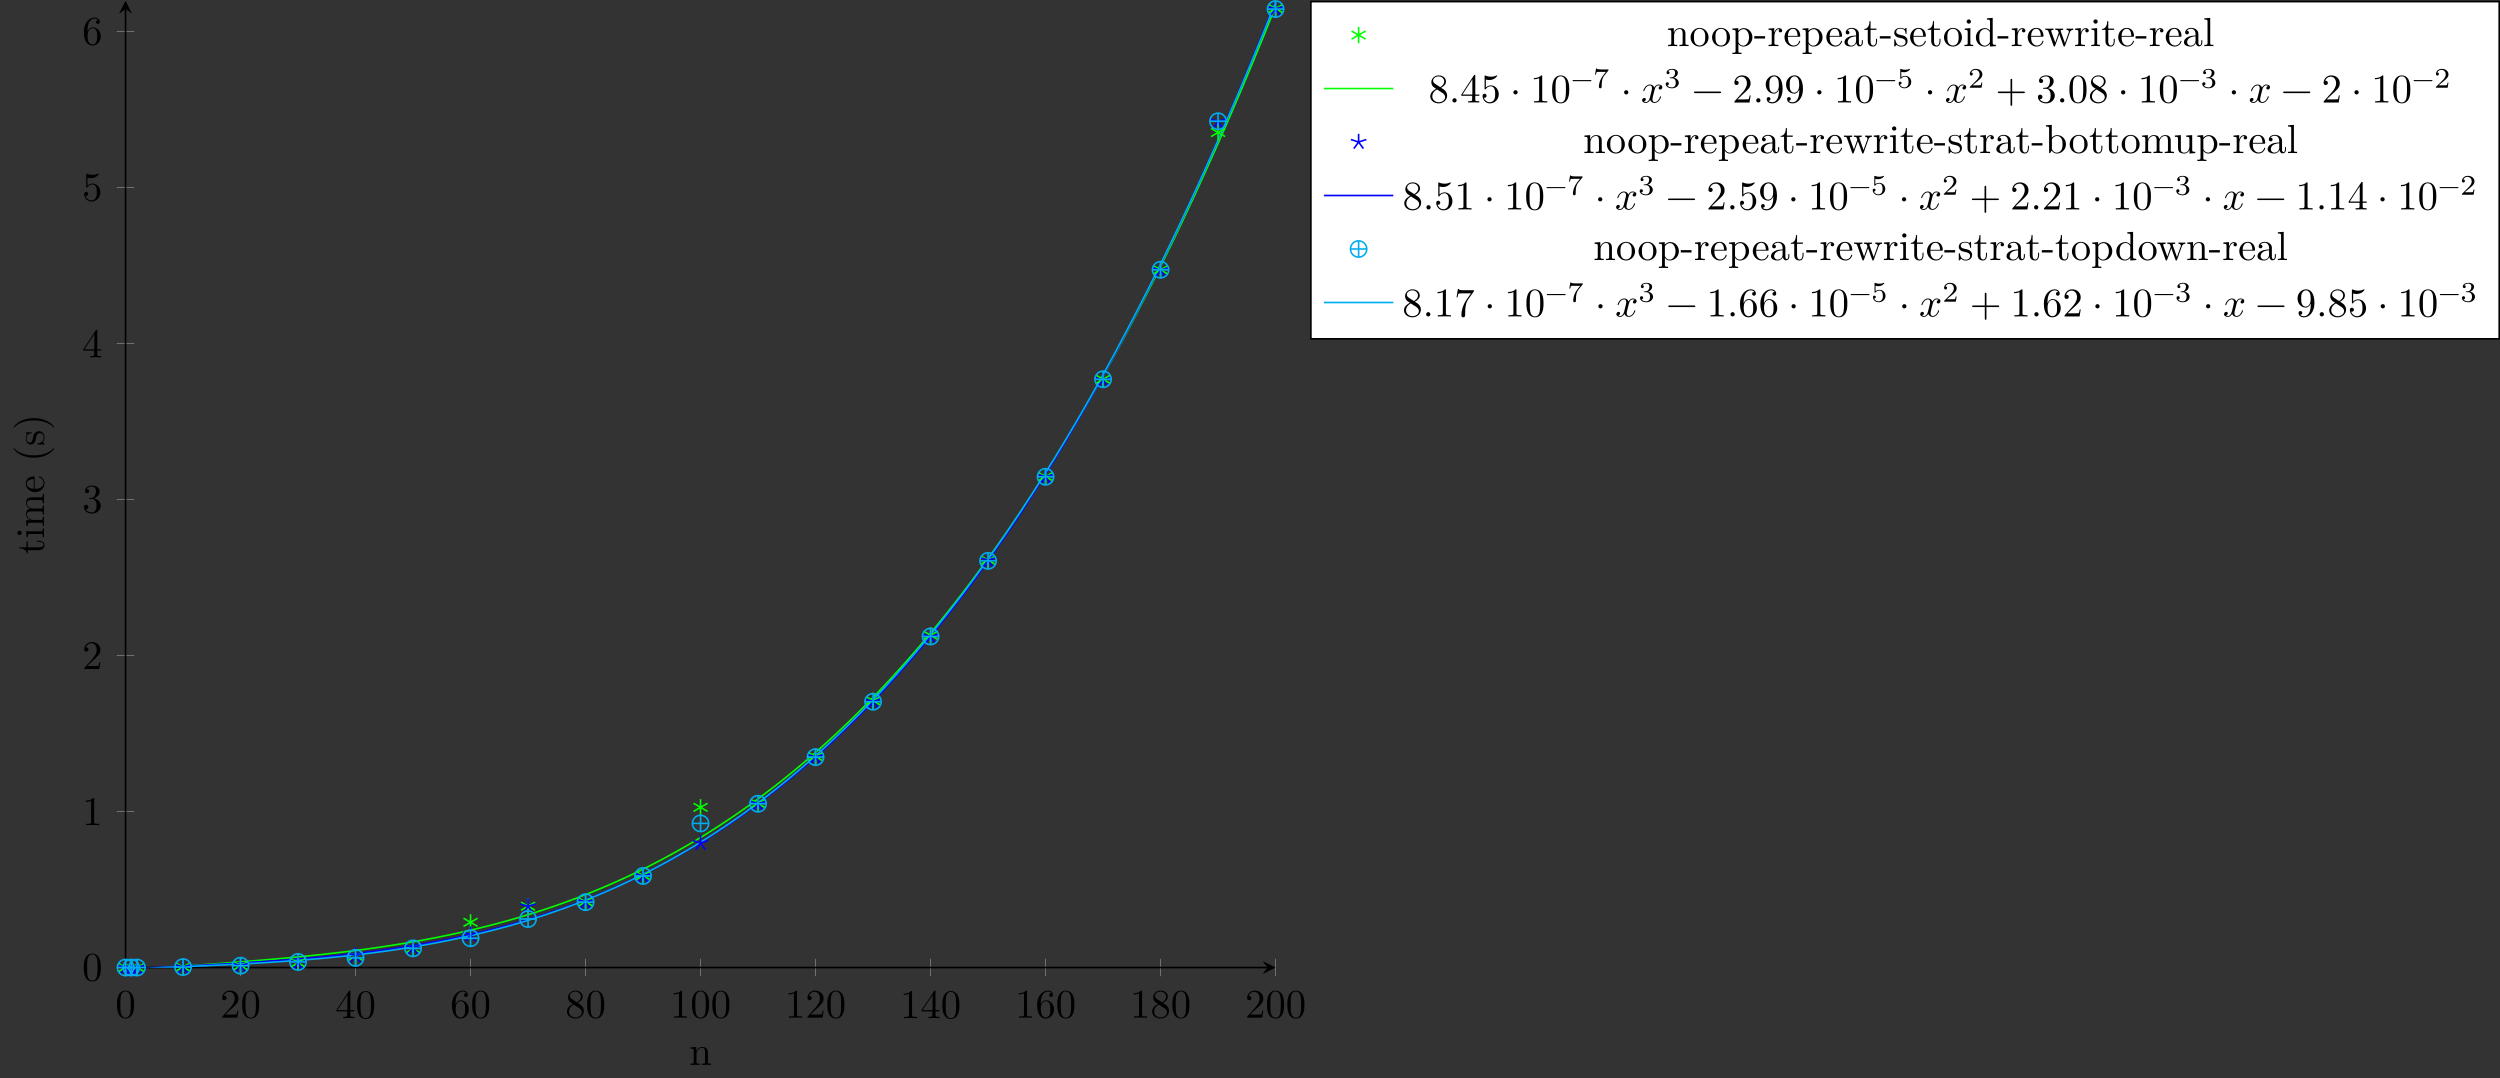 <?xml version="1.0" encoding="UTF-8"?>
<svg xmlns="http://www.w3.org/2000/svg" xmlns:xlink="http://www.w3.org/1999/xlink" width="612.363pt" height="264.169pt" viewBox="0 0 612.363 264.169" version="1.1">
<rect x="0" y="0" width="612.363" height="264.169" fill="#333333" stroke="none"/>
<defs>
<g>
<symbol overflow="visible" id="glyph0-0">
<path style="stroke:none;" d=""/>
</symbol>
<symbol overflow="visible" id="glyph0-1">
<path style="stroke:none;" d="M 4.578 -3.188 C 4.578 -3.984 4.531 -4.781 4.188 -5.516 C 3.734 -6.484 2.906 -6.641 2.5 -6.641 C 1.891 -6.641 1.172 -6.375 0.75 -5.453 C 0.438 -4.766 0.391 -3.984 0.391 -3.188 C 0.391 -2.438 0.422 -1.547 0.844 -0.781 C 1.266 0.016 2 0.219 2.484 0.219 C 3.016 0.219 3.781 0.016 4.219 -0.938 C 4.531 -1.625 4.578 -2.406 4.578 -3.188 Z M 3.766 -3.312 C 3.766 -2.562 3.766 -1.891 3.656 -1.25 C 3.5 -0.297 2.938 0 2.484 0 C 2.094 0 1.5 -0.25 1.328 -1.203 C 1.219 -1.797 1.219 -2.719 1.219 -3.312 C 1.219 -3.953 1.219 -4.609 1.297 -5.141 C 1.484 -6.328 2.234 -6.422 2.484 -6.422 C 2.812 -6.422 3.469 -6.234 3.656 -5.25 C 3.766 -4.688 3.766 -3.938 3.766 -3.312 Z M 3.766 -3.312 "/>
</symbol>
<symbol overflow="visible" id="glyph0-2">
<path style="stroke:none;" d="M 4.469 -1.734 L 4.234 -1.734 C 4.172 -1.438 4.109 -1 4 -0.844 C 3.938 -0.766 3.281 -0.766 3.062 -0.766 L 1.266 -0.766 L 2.328 -1.797 C 3.875 -3.172 4.469 -3.703 4.469 -4.703 C 4.469 -5.844 3.578 -6.641 2.359 -6.641 C 1.234 -6.641 0.5 -5.719 0.5 -4.828 C 0.5 -4.281 1 -4.281 1.031 -4.281 C 1.203 -4.281 1.547 -4.391 1.547 -4.812 C 1.547 -5.062 1.359 -5.328 1.016 -5.328 C 0.938 -5.328 0.922 -5.328 0.891 -5.312 C 1.109 -5.969 1.656 -6.328 2.234 -6.328 C 3.141 -6.328 3.562 -5.516 3.562 -4.703 C 3.562 -3.906 3.078 -3.125 2.516 -2.5 L 0.609 -0.375 C 0.5 -0.266 0.5 -0.234 0.5 0 L 4.203 0 Z M 4.469 -1.734 "/>
</symbol>
<symbol overflow="visible" id="glyph0-3">
<path style="stroke:none;" d="M 4.688 -1.641 L 4.688 -1.953 L 3.703 -1.953 L 3.703 -6.484 C 3.703 -6.688 3.703 -6.75 3.531 -6.75 C 3.453 -6.75 3.422 -6.75 3.344 -6.625 L 0.281 -1.953 L 0.281 -1.641 L 2.938 -1.641 L 2.938 -0.781 C 2.938 -0.422 2.906 -0.312 2.172 -0.312 L 1.969 -0.312 L 1.969 0 C 2.375 -0.031 2.891 -0.031 3.312 -0.031 C 3.734 -0.031 4.25 -0.031 4.672 0 L 4.672 -0.312 L 4.453 -0.312 C 3.719 -0.312 3.703 -0.422 3.703 -0.781 L 3.703 -1.641 Z M 2.984 -1.953 L 0.562 -1.953 L 2.984 -5.672 Z M 2.984 -1.953 "/>
</symbol>
<symbol overflow="visible" id="glyph0-4">
<path style="stroke:none;" d="M 4.562 -2.031 C 4.562 -3.297 3.672 -4.25 2.562 -4.25 C 1.891 -4.25 1.516 -3.75 1.312 -3.266 L 1.312 -3.516 C 1.312 -6.031 2.547 -6.391 3.062 -6.391 C 3.297 -6.391 3.719 -6.328 3.938 -5.984 C 3.781 -5.984 3.391 -5.984 3.391 -5.547 C 3.391 -5.234 3.625 -5.078 3.844 -5.078 C 4 -5.078 4.312 -5.172 4.312 -5.562 C 4.312 -6.156 3.875 -6.641 3.047 -6.641 C 1.766 -6.641 0.422 -5.359 0.422 -3.156 C 0.422 -0.484 1.578 0.219 2.5 0.219 C 3.609 0.219 4.562 -0.719 4.562 -2.031 Z M 3.656 -2.047 C 3.656 -1.562 3.656 -1.062 3.484 -0.703 C 3.188 -0.109 2.734 -0.062 2.5 -0.062 C 1.875 -0.062 1.578 -0.656 1.516 -0.812 C 1.328 -1.281 1.328 -2.078 1.328 -2.25 C 1.328 -3.031 1.656 -4.031 2.547 -4.031 C 2.719 -4.031 3.172 -4.031 3.484 -3.406 C 3.656 -3.047 3.656 -2.531 3.656 -2.047 Z M 3.656 -2.047 "/>
</symbol>
<symbol overflow="visible" id="glyph0-5">
<path style="stroke:none;" d="M 4.562 -1.672 C 4.562 -2.031 4.453 -2.484 4.062 -2.906 C 3.875 -3.109 3.719 -3.203 3.078 -3.609 C 3.797 -3.984 4.281 -4.5 4.281 -5.156 C 4.281 -6.078 3.406 -6.641 2.5 -6.641 C 1.5 -6.641 0.688 -5.906 0.688 -4.969 C 0.688 -4.797 0.703 -4.344 1.125 -3.875 C 1.234 -3.766 1.609 -3.516 1.859 -3.344 C 1.281 -3.047 0.422 -2.5 0.422 -1.5 C 0.422 -0.453 1.438 0.219 2.484 0.219 C 3.609 0.219 4.562 -0.609 4.562 -1.672 Z M 3.844 -5.156 C 3.844 -4.578 3.453 -4.109 2.859 -3.766 L 1.625 -4.562 C 1.172 -4.859 1.125 -5.188 1.125 -5.359 C 1.125 -5.969 1.781 -6.391 2.484 -6.391 C 3.203 -6.391 3.844 -5.875 3.844 -5.156 Z M 4.062 -1.312 C 4.062 -0.578 3.312 -0.062 2.5 -0.062 C 1.641 -0.062 0.922 -0.672 0.922 -1.5 C 0.922 -2.078 1.234 -2.719 2.078 -3.188 L 3.312 -2.406 C 3.594 -2.219 4.062 -1.922 4.062 -1.312 Z M 4.062 -1.312 "/>
</symbol>
<symbol overflow="visible" id="glyph0-6">
<path style="stroke:none;" d="M 4.172 0 L 4.172 -0.312 L 3.859 -0.312 C 2.953 -0.312 2.938 -0.422 2.938 -0.781 L 2.938 -6.375 C 2.938 -6.625 2.938 -6.641 2.703 -6.641 C 2.078 -6 1.203 -6 0.891 -6 L 0.891 -5.688 C 1.094 -5.688 1.672 -5.688 2.188 -5.953 L 2.188 -0.781 C 2.188 -0.422 2.156 -0.312 1.266 -0.312 L 0.953 -0.312 L 0.953 0 C 1.297 -0.031 2.156 -0.031 2.562 -0.031 C 2.953 -0.031 3.828 -0.031 4.172 0 Z M 4.172 0 "/>
</symbol>
<symbol overflow="visible" id="glyph0-7">
<path style="stroke:none;" d="M 4.562 -1.703 C 4.562 -2.516 3.922 -3.297 2.891 -3.516 C 3.703 -3.781 4.281 -4.469 4.281 -5.266 C 4.281 -6.078 3.406 -6.641 2.453 -6.641 C 1.453 -6.641 0.688 -6.047 0.688 -5.281 C 0.688 -4.953 0.906 -4.766 1.203 -4.766 C 1.5 -4.766 1.703 -4.984 1.703 -5.281 C 1.703 -5.766 1.234 -5.766 1.094 -5.766 C 1.391 -6.266 2.047 -6.391 2.406 -6.391 C 2.828 -6.391 3.375 -6.172 3.375 -5.281 C 3.375 -5.156 3.344 -4.578 3.094 -4.141 C 2.797 -3.656 2.453 -3.625 2.203 -3.625 C 2.125 -3.609 1.891 -3.594 1.812 -3.594 C 1.734 -3.578 1.672 -3.562 1.672 -3.469 C 1.672 -3.359 1.734 -3.359 1.906 -3.359 L 2.344 -3.359 C 3.156 -3.359 3.531 -2.688 3.531 -1.703 C 3.531 -0.344 2.844 -0.062 2.406 -0.062 C 1.969 -0.062 1.219 -0.234 0.875 -0.812 C 1.219 -0.766 1.531 -0.984 1.531 -1.359 C 1.531 -1.719 1.266 -1.922 0.984 -1.922 C 0.734 -1.922 0.422 -1.781 0.422 -1.344 C 0.422 -0.438 1.344 0.219 2.438 0.219 C 3.656 0.219 4.562 -0.688 4.562 -1.703 Z M 4.562 -1.703 "/>
</symbol>
<symbol overflow="visible" id="glyph0-8">
<path style="stroke:none;" d="M 4.469 -2 C 4.469 -3.188 3.656 -4.188 2.578 -4.188 C 2.109 -4.188 1.672 -4.031 1.312 -3.672 L 1.312 -5.625 C 1.516 -5.562 1.844 -5.5 2.156 -5.5 C 3.391 -5.5 4.094 -6.406 4.094 -6.531 C 4.094 -6.594 4.062 -6.641 3.984 -6.641 C 3.984 -6.641 3.953 -6.641 3.906 -6.609 C 3.703 -6.516 3.219 -6.312 2.547 -6.312 C 2.156 -6.312 1.688 -6.391 1.219 -6.594 C 1.141 -6.625 1.109 -6.625 1.109 -6.625 C 1 -6.625 1 -6.547 1 -6.391 L 1 -3.438 C 1 -3.266 1 -3.188 1.141 -3.188 C 1.219 -3.188 1.234 -3.203 1.281 -3.266 C 1.391 -3.422 1.75 -3.969 2.562 -3.969 C 3.078 -3.969 3.328 -3.516 3.406 -3.328 C 3.562 -2.953 3.594 -2.578 3.594 -2.078 C 3.594 -1.719 3.594 -1.125 3.344 -0.703 C 3.109 -0.312 2.734 -0.062 2.281 -0.062 C 1.562 -0.062 0.984 -0.594 0.812 -1.172 C 0.844 -1.172 0.875 -1.156 0.984 -1.156 C 1.312 -1.156 1.484 -1.406 1.484 -1.641 C 1.484 -1.891 1.312 -2.141 0.984 -2.141 C 0.844 -2.141 0.5 -2.062 0.5 -1.609 C 0.5 -0.75 1.188 0.219 2.297 0.219 C 3.453 0.219 4.469 -0.734 4.469 -2 Z M 4.469 -2 "/>
</symbol>
<symbol overflow="visible" id="glyph0-9">
<path style="stroke:none;" d="M 1.906 -0.531 C 1.906 -0.812 1.672 -1.062 1.391 -1.062 C 1.094 -1.062 0.859 -0.812 0.859 -0.531 C 0.859 -0.234 1.094 0 1.391 0 C 1.672 0 1.906 -0.234 1.906 -0.531 Z M 1.906 -0.531 "/>
</symbol>
<symbol overflow="visible" id="glyph0-10">
<path style="stroke:none;" d="M 1.906 -2.5 C 1.906 -2.781 1.672 -3.016 1.391 -3.016 C 1.094 -3.016 0.859 -2.781 0.859 -2.5 C 0.859 -2.203 1.094 -1.969 1.391 -1.969 C 1.672 -1.969 1.906 -2.203 1.906 -2.5 Z M 1.906 -2.5 "/>
</symbol>
<symbol overflow="visible" id="glyph0-11">
<path style="stroke:none;" d="M 5.25 -3.75 C 5.25 -4.266 4.672 -4.406 4.328 -4.406 C 3.75 -4.406 3.406 -3.875 3.281 -3.656 C 3.031 -4.312 2.5 -4.406 2.203 -4.406 C 1.172 -4.406 0.594 -3.125 0.594 -2.875 C 0.594 -2.766 0.719 -2.766 0.719 -2.766 C 0.797 -2.766 0.828 -2.797 0.844 -2.875 C 1.188 -3.938 1.844 -4.188 2.188 -4.188 C 2.375 -4.188 2.719 -4.094 2.719 -3.516 C 2.719 -3.203 2.547 -2.547 2.188 -1.141 C 2.031 -0.531 1.672 -0.109 1.234 -0.109 C 1.172 -0.109 0.953 -0.109 0.734 -0.234 C 0.984 -0.297 1.203 -0.5 1.203 -0.781 C 1.203 -1.047 0.984 -1.125 0.844 -1.125 C 0.531 -1.125 0.297 -0.875 0.297 -0.547 C 0.297 -0.094 0.781 0.109 1.219 0.109 C 1.891 0.109 2.25 -0.594 2.266 -0.641 C 2.391 -0.281 2.75 0.109 3.344 0.109 C 4.375 0.109 4.938 -1.172 4.938 -1.422 C 4.938 -1.531 4.859 -1.531 4.828 -1.531 C 4.734 -1.531 4.719 -1.484 4.688 -1.422 C 4.359 -0.344 3.688 -0.109 3.375 -0.109 C 2.984 -0.109 2.828 -0.422 2.828 -0.766 C 2.828 -0.984 2.875 -1.203 2.984 -1.641 L 3.328 -3.016 C 3.391 -3.266 3.625 -4.188 4.312 -4.188 C 4.359 -4.188 4.609 -4.188 4.812 -4.062 C 4.531 -4 4.344 -3.766 4.344 -3.516 C 4.344 -3.359 4.453 -3.172 4.719 -3.172 C 4.938 -3.172 5.25 -3.344 5.25 -3.75 Z M 5.25 -3.75 "/>
</symbol>
<symbol overflow="visible" id="glyph0-12">
<path style="stroke:none;" d="M 7.203 -2.5 C 7.203 -2.609 7.109 -2.688 7 -2.688 L 0.75 -2.688 C 0.641 -2.688 0.562 -2.609 0.562 -2.5 C 0.562 -2.375 0.641 -2.297 0.75 -2.297 L 7 -2.297 C 7.109 -2.297 7.203 -2.375 7.203 -2.5 Z M 7.203 -2.5 "/>
</symbol>
<symbol overflow="visible" id="glyph0-13">
<path style="stroke:none;" d="M 4.562 -3.281 C 4.562 -5.969 3.406 -6.641 2.516 -6.641 C 1.969 -6.641 1.484 -6.453 1.062 -6.016 C 0.641 -5.562 0.422 -5.141 0.422 -4.391 C 0.422 -3.156 1.297 -2.172 2.406 -2.172 C 3.016 -2.172 3.422 -2.594 3.656 -3.172 L 3.656 -2.844 C 3.656 -0.516 2.625 -0.062 2.047 -0.062 C 1.875 -0.062 1.328 -0.078 1.062 -0.422 C 1.5 -0.422 1.578 -0.703 1.578 -0.875 C 1.578 -1.188 1.344 -1.328 1.125 -1.328 C 0.969 -1.328 0.672 -1.25 0.672 -0.859 C 0.672 -0.188 1.203 0.219 2.047 0.219 C 3.344 0.219 4.562 -1.141 4.562 -3.281 Z M 3.641 -4.203 C 3.641 -3.375 3.297 -2.406 2.422 -2.406 C 2.266 -2.406 1.797 -2.406 1.5 -3.031 C 1.312 -3.406 1.312 -3.891 1.312 -4.391 C 1.312 -4.922 1.312 -5.391 1.531 -5.766 C 1.797 -6.266 2.172 -6.391 2.516 -6.391 C 2.984 -6.391 3.312 -6.047 3.484 -5.609 C 3.594 -5.281 3.641 -4.656 3.641 -4.203 Z M 3.641 -4.203 "/>
</symbol>
<symbol overflow="visible" id="glyph0-14">
<path style="stroke:none;" d="M 7.203 -2.5 C 7.203 -2.609 7.109 -2.688 7 -2.688 L 4.078 -2.688 L 4.078 -5.609 C 4.078 -5.719 3.984 -5.812 3.875 -5.812 C 3.766 -5.812 3.672 -5.719 3.672 -5.609 L 3.672 -2.688 L 0.75 -2.688 C 0.641 -2.688 0.562 -2.609 0.562 -2.5 C 0.562 -2.375 0.641 -2.297 0.75 -2.297 L 3.672 -2.297 L 3.672 0.625 C 3.672 0.734 3.766 0.828 3.875 0.828 C 3.984 0.828 4.078 0.734 4.078 0.625 L 4.078 -2.297 L 7 -2.297 C 7.109 -2.297 7.203 -2.375 7.203 -2.5 Z M 7.203 -2.5 "/>
</symbol>
<symbol overflow="visible" id="glyph0-15">
<path style="stroke:none;" d="M 4.828 -6.422 L 2.406 -6.422 C 1.203 -6.422 1.172 -6.547 1.141 -6.734 L 0.891 -6.734 L 0.562 -4.688 L 0.812 -4.688 C 0.844 -4.844 0.922 -5.469 1.062 -5.594 C 1.125 -5.656 1.906 -5.656 2.031 -5.656 L 4.094 -5.656 L 2.984 -4.078 C 2.078 -2.734 1.75 -1.344 1.75 -0.328 C 1.75 -0.234 1.75 0.219 2.219 0.219 C 2.672 0.219 2.672 -0.234 2.672 -0.328 L 2.672 -0.844 C 2.672 -1.391 2.703 -1.938 2.781 -2.469 C 2.828 -2.703 2.953 -3.562 3.406 -4.172 L 4.75 -6.078 C 4.828 -6.188 4.828 -6.203 4.828 -6.422 Z M 4.828 -6.422 "/>
</symbol>
<symbol overflow="visible" id="glyph1-0">
<path style="stroke:none;" d=""/>
</symbol>
<symbol overflow="visible" id="glyph1-1">
<path style="stroke:none;" d="M 5.328 0 L 5.328 -0.312 C 4.812 -0.312 4.562 -0.312 4.562 -0.609 L 4.562 -2.516 C 4.562 -3.375 4.562 -3.672 4.25 -4.031 C 4.109 -4.203 3.781 -4.406 3.203 -4.406 C 2.469 -4.406 2 -3.984 1.719 -3.359 L 1.719 -4.406 L 0.312 -4.297 L 0.312 -3.984 C 1.016 -3.984 1.094 -3.922 1.094 -3.422 L 1.094 -0.75 C 1.094 -0.312 0.984 -0.312 0.312 -0.312 L 0.312 0 L 1.453 -0.031 L 2.562 0 L 2.562 -0.312 C 1.891 -0.312 1.781 -0.312 1.781 -0.75 L 1.781 -2.594 C 1.781 -3.625 2.5 -4.188 3.125 -4.188 C 3.766 -4.188 3.875 -3.656 3.875 -3.078 L 3.875 -0.75 C 3.875 -0.312 3.766 -0.312 3.094 -0.312 L 3.094 0 L 4.219 -0.031 Z M 5.328 0 "/>
</symbol>
<symbol overflow="visible" id="glyph1-2">
<path style="stroke:none;" d="M 4.688 -2.141 C 4.688 -3.406 3.703 -4.469 2.5 -4.469 C 1.25 -4.469 0.281 -3.375 0.281 -2.141 C 0.281 -0.844 1.312 0.109 2.484 0.109 C 3.688 0.109 4.688 -0.875 4.688 -2.141 Z M 3.875 -2.219 C 3.875 -1.859 3.875 -1.312 3.656 -0.875 C 3.422 -0.422 2.984 -0.141 2.5 -0.141 C 2.062 -0.141 1.625 -0.344 1.359 -0.812 C 1.109 -1.25 1.109 -1.859 1.109 -2.219 C 1.109 -2.609 1.109 -3.141 1.344 -3.578 C 1.609 -4.031 2.078 -4.25 2.484 -4.25 C 2.922 -4.25 3.344 -4.031 3.609 -3.594 C 3.875 -3.172 3.875 -2.594 3.875 -2.219 Z M 3.875 -2.219 "/>
</symbol>
<symbol overflow="visible" id="glyph1-3">
<path style="stroke:none;" d="M 5.188 -2.156 C 5.188 -3.422 4.234 -4.406 3.109 -4.406 C 2.328 -4.406 1.906 -3.969 1.719 -3.75 L 1.719 -4.406 L 0.281 -4.297 L 0.281 -3.984 C 0.984 -3.984 1.062 -3.922 1.062 -3.484 L 1.062 1.172 C 1.062 1.625 0.953 1.625 0.281 1.625 L 0.281 1.938 L 1.391 1.906 L 2.516 1.938 L 2.516 1.625 C 1.859 1.625 1.75 1.625 1.75 1.172 L 1.75 -0.594 C 1.797 -0.422 2.219 0.109 2.969 0.109 C 4.156 0.109 5.188 -0.875 5.188 -2.156 Z M 4.359 -2.156 C 4.359 -0.953 3.672 -0.109 2.938 -0.109 C 2.531 -0.109 2.156 -0.312 1.891 -0.719 C 1.75 -0.922 1.75 -0.938 1.75 -1.141 L 1.75 -3.359 C 2.031 -3.875 2.516 -4.156 3.031 -4.156 C 3.766 -4.156 4.359 -3.281 4.359 -2.156 Z M 4.359 -2.156 "/>
</symbol>
<symbol overflow="visible" id="glyph1-4">
<path style="stroke:none;" d="M 2.75 -1.859 L 2.75 -2.438 L 0.109 -2.438 L 0.109 -1.859 Z M 2.75 -1.859 "/>
</symbol>
<symbol overflow="visible" id="glyph1-5">
<path style="stroke:none;" d="M 3.625 -3.797 C 3.625 -4.109 3.312 -4.406 2.891 -4.406 C 2.156 -4.406 1.797 -3.734 1.672 -3.312 L 1.672 -4.406 L 0.281 -4.297 L 0.281 -3.984 C 0.984 -3.984 1.062 -3.922 1.062 -3.422 L 1.062 -0.75 C 1.062 -0.312 0.953 -0.312 0.281 -0.312 L 0.281 0 L 1.422 -0.031 C 1.812 -0.031 2.281 -0.031 2.688 0 L 2.688 -0.312 L 2.469 -0.312 C 1.734 -0.312 1.719 -0.422 1.719 -0.781 L 1.719 -2.312 C 1.719 -3.297 2.141 -4.188 2.891 -4.188 C 2.953 -4.188 2.984 -4.188 3 -4.172 C 2.969 -4.172 2.766 -4.047 2.766 -3.781 C 2.766 -3.516 2.984 -3.359 3.203 -3.359 C 3.375 -3.359 3.625 -3.484 3.625 -3.797 Z M 3.625 -3.797 "/>
</symbol>
<symbol overflow="visible" id="glyph1-6">
<path style="stroke:none;" d="M 4.141 -1.188 C 4.141 -1.281 4.062 -1.312 4 -1.312 C 3.922 -1.312 3.891 -1.25 3.875 -1.172 C 3.531 -0.141 2.625 -0.141 2.531 -0.141 C 2.031 -0.141 1.641 -0.438 1.406 -0.812 C 1.109 -1.281 1.109 -1.938 1.109 -2.297 L 3.891 -2.297 C 4.109 -2.297 4.141 -2.297 4.141 -2.516 C 4.141 -3.5 3.594 -4.469 2.359 -4.469 C 1.203 -4.469 0.281 -3.438 0.281 -2.188 C 0.281 -0.859 1.328 0.109 2.469 0.109 C 3.688 0.109 4.141 -1 4.141 -1.188 Z M 3.484 -2.516 L 1.109 -2.516 C 1.172 -4 2.016 -4.25 2.359 -4.25 C 3.375 -4.25 3.484 -2.906 3.484 -2.516 Z M 3.484 -2.516 "/>
</symbol>
<symbol overflow="visible" id="glyph1-7">
<path style="stroke:none;" d="M 4.812 -0.891 L 4.812 -1.453 L 4.562 -1.453 L 4.562 -0.891 C 4.562 -0.312 4.312 -0.25 4.203 -0.25 C 3.875 -0.25 3.844 -0.703 3.844 -0.75 L 3.844 -2.734 C 3.844 -3.156 3.844 -3.547 3.484 -3.922 C 3.094 -4.312 2.594 -4.469 2.109 -4.469 C 1.297 -4.469 0.609 -4 0.609 -3.344 C 0.609 -3.047 0.812 -2.875 1.062 -2.875 C 1.344 -2.875 1.531 -3.078 1.531 -3.328 C 1.531 -3.453 1.469 -3.781 1.016 -3.781 C 1.281 -4.141 1.781 -4.25 2.094 -4.25 C 2.578 -4.25 3.156 -3.859 3.156 -2.969 L 3.156 -2.609 C 2.641 -2.578 1.938 -2.547 1.312 -2.25 C 0.562 -1.906 0.312 -1.391 0.312 -0.953 C 0.312 -0.141 1.281 0.109 1.906 0.109 C 2.578 0.109 3.031 -0.297 3.219 -0.75 C 3.266 -0.359 3.531 0.062 4 0.062 C 4.203 0.062 4.812 -0.078 4.812 -0.891 Z M 3.156 -1.391 C 3.156 -0.453 2.438 -0.109 1.984 -0.109 C 1.5 -0.109 1.094 -0.453 1.094 -0.953 C 1.094 -1.5 1.5 -2.328 3.156 -2.391 Z M 3.156 -1.391 "/>
</symbol>
<symbol overflow="visible" id="glyph1-8">
<path style="stroke:none;" d="M 3.312 -1.234 L 3.312 -1.797 L 3.062 -1.797 L 3.062 -1.25 C 3.062 -0.516 2.766 -0.141 2.391 -0.141 C 1.719 -0.141 1.719 -1.047 1.719 -1.219 L 1.719 -3.984 L 3.156 -3.984 L 3.156 -4.297 L 1.719 -4.297 L 1.719 -6.125 L 1.469 -6.125 C 1.469 -5.312 1.172 -4.25 0.188 -4.203 L 0.188 -3.984 L 1.031 -3.984 L 1.031 -1.234 C 1.031 -0.016 1.969 0.109 2.328 0.109 C 3.031 0.109 3.312 -0.594 3.312 -1.234 Z M 3.312 -1.234 "/>
</symbol>
<symbol overflow="visible" id="glyph1-9">
<path style="stroke:none;" d="M 3.594 -1.281 C 3.594 -1.797 3.297 -2.109 3.172 -2.219 C 2.844 -2.547 2.453 -2.625 2.031 -2.703 C 1.469 -2.812 0.812 -2.938 0.812 -3.516 C 0.812 -3.875 1.062 -4.281 1.922 -4.281 C 3.016 -4.281 3.078 -3.375 3.094 -3.078 C 3.094 -2.984 3.203 -2.984 3.203 -2.984 C 3.344 -2.984 3.344 -3.031 3.344 -3.219 L 3.344 -4.234 C 3.344 -4.391 3.344 -4.469 3.234 -4.469 C 3.188 -4.469 3.156 -4.469 3.031 -4.344 C 3 -4.312 2.906 -4.219 2.859 -4.188 C 2.484 -4.469 2.078 -4.469 1.922 -4.469 C 0.703 -4.469 0.328 -3.797 0.328 -3.234 C 0.328 -2.891 0.484 -2.609 0.75 -2.391 C 1.078 -2.141 1.359 -2.078 2.078 -1.938 C 2.297 -1.891 3.109 -1.734 3.109 -1.016 C 3.109 -0.516 2.766 -0.109 1.984 -0.109 C 1.141 -0.109 0.781 -0.672 0.594 -1.531 C 0.562 -1.656 0.562 -1.688 0.453 -1.688 C 0.328 -1.688 0.328 -1.625 0.328 -1.453 L 0.328 -0.125 C 0.328 0.047 0.328 0.109 0.438 0.109 C 0.484 0.109 0.5 0.094 0.688 -0.094 C 0.703 -0.109 0.703 -0.125 0.891 -0.312 C 1.328 0.094 1.781 0.109 1.984 0.109 C 3.125 0.109 3.594 -0.562 3.594 -1.281 Z M 3.594 -1.281 "/>
</symbol>
<symbol overflow="visible" id="glyph1-10">
<path style="stroke:none;" d="M 2.469 0 L 2.469 -0.312 C 1.797 -0.312 1.766 -0.359 1.766 -0.75 L 1.766 -4.406 L 0.375 -4.297 L 0.375 -3.984 C 1.016 -3.984 1.109 -3.922 1.109 -3.438 L 1.109 -0.75 C 1.109 -0.312 1 -0.312 0.328 -0.312 L 0.328 0 L 1.422 -0.031 C 1.781 -0.031 2.125 -0.016 2.469 0 Z M 1.906 -6.016 C 1.906 -6.297 1.688 -6.547 1.391 -6.547 C 1.047 -6.547 0.844 -6.266 0.844 -6.016 C 0.844 -5.75 1.078 -5.5 1.375 -5.5 C 1.719 -5.5 1.906 -5.766 1.906 -6.016 Z M 1.906 -6.016 "/>
</symbol>
<symbol overflow="visible" id="glyph1-11">
<path style="stroke:none;" d="M 5.25 0 L 5.25 -0.312 C 4.562 -0.312 4.469 -0.375 4.469 -0.875 L 4.469 -6.922 L 3.047 -6.812 L 3.047 -6.5 C 3.734 -6.5 3.812 -6.438 3.812 -5.938 L 3.812 -3.781 C 3.531 -4.141 3.094 -4.406 2.562 -4.406 C 1.391 -4.406 0.344 -3.422 0.344 -2.141 C 0.344 -0.875 1.312 0.109 2.453 0.109 C 3.094 0.109 3.531 -0.234 3.781 -0.547 L 3.781 0.109 Z M 3.781 -1.172 C 3.781 -1 3.781 -0.984 3.672 -0.812 C 3.375 -0.328 2.938 -0.109 2.5 -0.109 C 2.047 -0.109 1.688 -0.375 1.453 -0.75 C 1.203 -1.156 1.172 -1.719 1.172 -2.141 C 1.172 -2.5 1.188 -3.094 1.469 -3.547 C 1.688 -3.859 2.062 -4.188 2.609 -4.188 C 2.953 -4.188 3.375 -4.031 3.672 -3.594 C 3.781 -3.422 3.781 -3.406 3.781 -3.219 Z M 3.781 -1.172 "/>
</symbol>
<symbol overflow="visible" id="glyph1-12">
<path style="stroke:none;" d="M 7.016 -3.984 L 7.016 -4.297 C 6.781 -4.281 6.5 -4.266 6.281 -4.266 L 5.359 -4.297 L 5.359 -3.984 C 5.719 -3.984 5.938 -3.797 5.938 -3.516 C 5.938 -3.453 5.938 -3.422 5.875 -3.297 L 4.969 -0.75 L 3.984 -3.531 C 3.953 -3.656 3.938 -3.672 3.938 -3.719 C 3.938 -3.984 4.328 -3.984 4.531 -3.984 L 4.531 -4.297 L 3.484 -4.266 C 3.188 -4.266 2.906 -4.281 2.609 -4.297 L 2.609 -3.984 C 2.969 -3.984 3.125 -3.969 3.234 -3.844 C 3.281 -3.781 3.391 -3.484 3.453 -3.297 L 2.609 -0.875 L 1.656 -3.531 C 1.609 -3.656 1.609 -3.672 1.609 -3.719 C 1.609 -3.984 2 -3.984 2.188 -3.984 L 2.188 -4.297 L 1.109 -4.266 L 0.172 -4.297 L 0.172 -3.984 C 0.672 -3.984 0.797 -3.953 0.922 -3.641 L 2.172 -0.109 C 2.219 0.031 2.25 0.109 2.375 0.109 C 2.516 0.109 2.531 0.047 2.578 -0.094 L 3.594 -2.906 L 4.609 -0.078 C 4.641 0.031 4.672 0.109 4.812 0.109 C 4.938 0.109 4.969 0.016 5 -0.078 L 6.172 -3.344 C 6.344 -3.844 6.656 -3.984 7.016 -3.984 Z M 7.016 -3.984 "/>
</symbol>
<symbol overflow="visible" id="glyph1-13">
<path style="stroke:none;" d="M 2.547 0 L 2.547 -0.312 C 1.875 -0.312 1.766 -0.312 1.766 -0.75 L 1.766 -6.922 L 0.328 -6.812 L 0.328 -6.5 C 1.031 -6.5 1.109 -6.438 1.109 -5.938 L 1.109 -0.75 C 1.109 -0.312 1 -0.312 0.328 -0.312 L 0.328 0 L 1.438 -0.031 Z M 2.547 0 "/>
</symbol>
<symbol overflow="visible" id="glyph1-14">
<path style="stroke:none;" d="M 5.188 -2.156 C 5.188 -3.422 4.219 -4.406 3.078 -4.406 C 2.297 -4.406 1.875 -3.938 1.719 -3.766 L 1.719 -6.922 L 0.281 -6.812 L 0.281 -6.5 C 0.984 -6.5 1.062 -6.438 1.062 -5.938 L 1.062 0 L 1.312 0 L 1.672 -0.625 C 1.812 -0.391 2.234 0.109 2.969 0.109 C 4.156 0.109 5.188 -0.875 5.188 -2.156 Z M 4.359 -2.156 C 4.359 -1.797 4.344 -1.203 4.062 -0.75 C 3.844 -0.438 3.469 -0.109 2.938 -0.109 C 2.484 -0.109 2.125 -0.344 1.891 -0.719 C 1.75 -0.922 1.75 -0.953 1.75 -1.141 L 1.75 -3.188 C 1.75 -3.375 1.75 -3.391 1.859 -3.547 C 2.25 -4.109 2.797 -4.188 3.031 -4.188 C 3.484 -4.188 3.844 -3.922 4.078 -3.547 C 4.344 -3.141 4.359 -2.578 4.359 -2.156 Z M 4.359 -2.156 "/>
</symbol>
<symbol overflow="visible" id="glyph1-15">
<path style="stroke:none;" d="M 8.109 0 L 8.109 -0.312 C 7.594 -0.312 7.344 -0.312 7.328 -0.609 L 7.328 -2.516 C 7.328 -3.375 7.328 -3.672 7.016 -4.031 C 6.875 -4.203 6.547 -4.406 5.969 -4.406 C 5.141 -4.406 4.688 -3.812 4.531 -3.422 C 4.391 -4.297 3.656 -4.406 3.203 -4.406 C 2.469 -4.406 2 -3.984 1.719 -3.359 L 1.719 -4.406 L 0.312 -4.297 L 0.312 -3.984 C 1.016 -3.984 1.094 -3.922 1.094 -3.422 L 1.094 -0.75 C 1.094 -0.312 0.984 -0.312 0.312 -0.312 L 0.312 0 L 1.453 -0.031 L 2.562 0 L 2.562 -0.312 C 1.891 -0.312 1.781 -0.312 1.781 -0.75 L 1.781 -2.594 C 1.781 -3.625 2.5 -4.188 3.125 -4.188 C 3.766 -4.188 3.875 -3.656 3.875 -3.078 L 3.875 -0.75 C 3.875 -0.312 3.766 -0.312 3.094 -0.312 L 3.094 0 L 4.219 -0.031 L 5.328 0 L 5.328 -0.312 C 4.672 -0.312 4.562 -0.312 4.562 -0.75 L 4.562 -2.594 C 4.562 -3.625 5.266 -4.188 5.906 -4.188 C 6.531 -4.188 6.641 -3.656 6.641 -3.078 L 6.641 -0.75 C 6.641 -0.312 6.531 -0.312 5.859 -0.312 L 5.859 0 L 6.984 -0.031 Z M 8.109 0 "/>
</symbol>
<symbol overflow="visible" id="glyph1-16">
<path style="stroke:none;" d="M 5.328 0 L 5.328 -0.312 C 4.641 -0.312 4.562 -0.375 4.562 -0.875 L 4.562 -4.406 L 3.094 -4.297 L 3.094 -3.984 C 3.781 -3.984 3.875 -3.922 3.875 -3.422 L 3.875 -1.656 C 3.875 -0.781 3.391 -0.109 2.656 -0.109 C 1.828 -0.109 1.781 -0.578 1.781 -1.094 L 1.781 -4.406 L 0.312 -4.297 L 0.312 -3.984 C 1.094 -3.984 1.094 -3.953 1.094 -3.078 L 1.094 -1.578 C 1.094 -0.797 1.094 0.109 2.609 0.109 C 3.172 0.109 3.609 -0.172 3.891 -0.781 L 3.891 0.109 Z M 5.328 0 "/>
</symbol>
<symbol overflow="visible" id="glyph2-0">
<path style="stroke:none;" d=""/>
</symbol>
<symbol overflow="visible" id="glyph2-1">
<path style="stroke:none;" d="M -1.234 -3.312 L -1.797 -3.312 L -1.797 -3.062 L -1.25 -3.062 C -0.516 -3.062 -0.141 -2.766 -0.141 -2.391 C -0.141 -1.719 -1.047 -1.719 -1.219 -1.719 L -3.984 -1.719 L -3.984 -3.156 L -4.297 -3.156 L -4.297 -1.719 L -6.125 -1.719 L -6.125 -1.469 C -5.312 -1.469 -4.25 -1.172 -4.203 -0.188 L -3.984 -0.188 L -3.984 -1.031 L -1.234 -1.031 C -0.016 -1.031 0.109 -1.969 0.109 -2.328 C 0.109 -3.031 -0.594 -3.312 -1.234 -3.312 Z M -1.234 -3.312 "/>
</symbol>
<symbol overflow="visible" id="glyph2-2">
<path style="stroke:none;" d="M 0 -2.469 L -0.312 -2.469 C -0.312 -1.797 -0.359 -1.766 -0.75 -1.766 L -4.406 -1.766 L -4.297 -0.375 L -3.984 -0.375 C -3.984 -1.016 -3.922 -1.109 -3.438 -1.109 L -0.75 -1.109 C -0.312 -1.109 -0.312 -1 -0.312 -0.328 L 0 -0.328 L -0.031 -1.422 C -0.031 -1.781 -0.016 -2.125 0 -2.469 Z M -6.016 -1.906 C -6.297 -1.906 -6.547 -1.688 -6.547 -1.391 C -6.547 -1.047 -6.266 -0.844 -6.016 -0.844 C -5.75 -0.844 -5.5 -1.078 -5.5 -1.375 C -5.5 -1.719 -5.766 -1.906 -6.016 -1.906 Z M -6.016 -1.906 "/>
</symbol>
<symbol overflow="visible" id="glyph2-3">
<path style="stroke:none;" d="M 0 -8.109 L -0.312 -8.109 C -0.312 -7.594 -0.312 -7.344 -0.609 -7.328 L -2.516 -7.328 C -3.375 -7.328 -3.672 -7.328 -4.031 -7.016 C -4.203 -6.875 -4.406 -6.547 -4.406 -5.969 C -4.406 -5.141 -3.812 -4.688 -3.422 -4.531 C -4.297 -4.391 -4.406 -3.656 -4.406 -3.203 C -4.406 -2.469 -3.984 -2 -3.359 -1.719 L -4.406 -1.719 L -4.297 -0.312 L -3.984 -0.312 C -3.984 -1.016 -3.922 -1.094 -3.422 -1.094 L -0.75 -1.094 C -0.312 -1.094 -0.312 -0.984 -0.312 -0.312 L 0 -0.312 L -0.031 -1.453 L 0 -2.562 L -0.312 -2.562 C -0.312 -1.891 -0.312 -1.781 -0.75 -1.781 L -2.594 -1.781 C -3.625 -1.781 -4.188 -2.5 -4.188 -3.125 C -4.188 -3.766 -3.656 -3.875 -3.078 -3.875 L -0.75 -3.875 C -0.312 -3.875 -0.312 -3.766 -0.312 -3.094 L 0 -3.094 L -0.031 -4.219 L 0 -5.328 L -0.312 -5.328 C -0.312 -4.672 -0.312 -4.562 -0.75 -4.562 L -2.594 -4.562 C -3.625 -4.562 -4.188 -5.266 -4.188 -5.906 C -4.188 -6.531 -3.656 -6.641 -3.078 -6.641 L -0.75 -6.641 C -0.312 -6.641 -0.312 -6.531 -0.312 -5.859 L 0 -5.859 L -0.031 -6.984 Z M 0 -8.109 "/>
</symbol>
<symbol overflow="visible" id="glyph2-4">
<path style="stroke:none;" d="M -1.188 -4.141 C -1.281 -4.141 -1.312 -4.062 -1.312 -4 C -1.312 -3.922 -1.25 -3.891 -1.172 -3.875 C -0.141 -3.531 -0.141 -2.625 -0.141 -2.531 C -0.141 -2.031 -0.438 -1.641 -0.812 -1.406 C -1.281 -1.109 -1.938 -1.109 -2.297 -1.109 L -2.297 -3.891 C -2.297 -4.109 -2.297 -4.141 -2.516 -4.141 C -3.5 -4.141 -4.469 -3.594 -4.469 -2.359 C -4.469 -1.203 -3.438 -0.281 -2.188 -0.281 C -0.859 -0.281 0.109 -1.328 0.109 -2.469 C 0.109 -3.688 -1 -4.141 -1.188 -4.141 Z M -2.516 -3.484 L -2.516 -1.109 C -4 -1.172 -4.25 -2.016 -4.25 -2.359 C -4.25 -3.375 -2.906 -3.484 -2.516 -3.484 Z M -2.516 -3.484 "/>
</symbol>
<symbol overflow="visible" id="glyph2-5">
<path style="stroke:none;" d="M 2.391 -3.297 C 2.359 -3.297 2.344 -3.297 2.172 -3.125 C 0.922 -1.891 -0.969 -1.562 -2.5 -1.562 C -4.234 -1.562 -5.969 -1.938 -7.203 -3.172 C -7.328 -3.297 -7.344 -3.297 -7.375 -3.297 C -7.453 -3.297 -7.484 -3.266 -7.484 -3.203 C -7.484 -3.094 -6.797 -2.203 -5.531 -1.609 C -4.438 -1.109 -3.328 -0.984 -2.5 -0.984 C -1.719 -0.984 -0.516 -1.094 0.625 -1.641 C 1.844 -2.25 2.5 -3.094 2.5 -3.203 C 2.5 -3.266 2.469 -3.297 2.391 -3.297 Z M 2.391 -3.297 "/>
</symbol>
<symbol overflow="visible" id="glyph2-6">
<path style="stroke:none;" d="M -1.281 -3.594 C -1.797 -3.594 -2.109 -3.297 -2.219 -3.172 C -2.547 -2.844 -2.625 -2.453 -2.703 -2.031 C -2.812 -1.469 -2.938 -0.812 -3.516 -0.812 C -3.875 -0.812 -4.281 -1.062 -4.281 -1.922 C -4.281 -3.016 -3.375 -3.078 -3.078 -3.094 C -2.984 -3.094 -2.984 -3.203 -2.984 -3.203 C -2.984 -3.344 -3.031 -3.344 -3.219 -3.344 L -4.234 -3.344 C -4.391 -3.344 -4.469 -3.344 -4.469 -3.234 C -4.469 -3.188 -4.469 -3.156 -4.344 -3.031 C -4.312 -3 -4.219 -2.906 -4.188 -2.859 C -4.469 -2.484 -4.469 -2.078 -4.469 -1.922 C -4.469 -0.703 -3.797 -0.328 -3.234 -0.328 C -2.891 -0.328 -2.609 -0.484 -2.391 -0.75 C -2.141 -1.078 -2.078 -1.359 -1.938 -2.078 C -1.891 -2.297 -1.734 -3.109 -1.016 -3.109 C -0.516 -3.109 -0.109 -2.766 -0.109 -1.984 C -0.109 -1.141 -0.672 -0.781 -1.531 -0.594 C -1.656 -0.562 -1.688 -0.562 -1.688 -0.453 C -1.688 -0.328 -1.625 -0.328 -1.453 -0.328 L -0.125 -0.328 C 0.047 -0.328 0.109 -0.328 0.109 -0.438 C 0.109 -0.484 0.094 -0.5 -0.094 -0.688 C -0.109 -0.703 -0.125 -0.703 -0.312 -0.891 C 0.094 -1.328 0.109 -1.781 0.109 -1.984 C 0.109 -3.125 -0.562 -3.594 -1.281 -3.594 Z M -1.281 -3.594 "/>
</symbol>
<symbol overflow="visible" id="glyph2-7">
<path style="stroke:none;" d="M -2.5 -2.875 C -3.266 -2.875 -4.469 -2.766 -5.609 -2.219 C -6.828 -1.625 -7.484 -0.766 -7.484 -0.672 C -7.484 -0.609 -7.438 -0.562 -7.375 -0.562 C -7.344 -0.562 -7.328 -0.562 -7.141 -0.75 C -6.156 -1.734 -4.578 -2.297 -2.5 -2.297 C -0.781 -2.297 0.969 -1.938 2.219 -0.703 C 2.344 -0.562 2.359 -0.562 2.391 -0.562 C 2.453 -0.562 2.5 -0.609 2.5 -0.672 C 2.5 -0.766 1.812 -1.672 0.547 -2.25 C -0.547 -2.766 -1.656 -2.875 -2.5 -2.875 Z M -2.5 -2.875 "/>
</symbol>
<symbol overflow="visible" id="glyph3-0">
<path style="stroke:none;" d=""/>
</symbol>
<symbol overflow="visible" id="glyph3-1">
<path style="stroke:none;" d="M 5.031 -1.734 C 5.031 -1.812 4.969 -1.875 4.891 -1.875 L 0.531 -1.875 C 0.453 -1.875 0.391 -1.812 0.391 -1.734 C 0.391 -1.672 0.453 -1.609 0.531 -1.609 L 4.891 -1.609 C 4.969 -1.609 5.031 -1.672 5.031 -1.734 Z M 5.031 -1.734 "/>
</symbol>
<symbol overflow="visible" id="glyph3-2">
<path style="stroke:none;" d="M 3.797 -4.484 L 1.969 -4.484 C 1.688 -4.484 1.609 -4.5 1.359 -4.516 C 1 -4.547 0.984 -4.594 0.969 -4.703 L 0.734 -4.703 L 0.484 -3.219 L 0.719 -3.219 C 0.734 -3.328 0.812 -3.781 0.922 -3.859 C 0.969 -3.891 1.547 -3.891 1.641 -3.891 L 3.156 -3.891 L 2.438 -2.969 C 1.531 -1.781 1.438 -0.672 1.438 -0.266 C 1.438 -0.188 1.438 0.141 1.766 0.141 C 2.109 0.141 2.109 -0.172 2.109 -0.266 L 2.109 -0.547 C 2.109 -1.891 2.391 -2.516 2.688 -2.891 L 3.734 -4.203 C 3.797 -4.297 3.797 -4.312 3.797 -4.484 Z M 3.797 -4.484 "/>
</symbol>
<symbol overflow="visible" id="glyph3-3">
<path style="stroke:none;" d="M 3.578 -1.203 C 3.578 -1.75 3.141 -2.297 2.375 -2.453 C 3.094 -2.719 3.359 -3.234 3.359 -3.672 C 3.359 -4.219 2.734 -4.625 1.953 -4.625 C 1.188 -4.625 0.594 -4.25 0.594 -3.688 C 0.594 -3.453 0.75 -3.328 0.953 -3.328 C 1.172 -3.328 1.312 -3.484 1.312 -3.672 C 1.312 -3.875 1.172 -4.031 0.953 -4.047 C 1.203 -4.344 1.672 -4.422 1.938 -4.422 C 2.25 -4.422 2.688 -4.266 2.688 -3.672 C 2.688 -3.375 2.594 -3.047 2.406 -2.844 C 2.188 -2.578 1.984 -2.562 1.641 -2.531 C 1.469 -2.516 1.453 -2.516 1.422 -2.516 C 1.422 -2.516 1.344 -2.5 1.344 -2.422 C 1.344 -2.328 1.406 -2.328 1.531 -2.328 L 1.906 -2.328 C 2.453 -2.328 2.844 -1.953 2.844 -1.203 C 2.844 -0.344 2.328 -0.078 1.938 -0.078 C 1.656 -0.078 1.031 -0.156 0.75 -0.578 C 1.078 -0.578 1.156 -0.812 1.156 -0.969 C 1.156 -1.188 0.984 -1.344 0.766 -1.344 C 0.578 -1.344 0.375 -1.219 0.375 -0.938 C 0.375 -0.281 1.094 0.141 1.938 0.141 C 2.906 0.141 3.578 -0.516 3.578 -1.203 Z M 3.578 -1.203 "/>
</symbol>
<symbol overflow="visible" id="glyph3-4">
<path style="stroke:none;" d="M 3.516 -1.406 C 3.516 -2.188 2.922 -2.906 2.062 -2.906 C 1.75 -2.906 1.391 -2.844 1.078 -2.578 L 1.078 -3.891 C 1.438 -3.797 1.641 -3.797 1.75 -3.797 C 2.672 -3.797 3.219 -4.422 3.219 -4.531 C 3.219 -4.609 3.172 -4.625 3.141 -4.625 C 3.141 -4.625 3.109 -4.625 3.078 -4.609 C 2.906 -4.547 2.547 -4.406 2.031 -4.406 C 1.828 -4.406 1.469 -4.422 1.016 -4.594 C 0.938 -4.625 0.922 -4.625 0.922 -4.625 C 0.828 -4.625 0.828 -4.547 0.828 -4.438 L 0.828 -2.391 C 0.828 -2.266 0.828 -2.188 0.938 -2.188 C 1 -2.188 1.016 -2.188 1.078 -2.281 C 1.375 -2.656 1.812 -2.719 2.047 -2.719 C 2.469 -2.719 2.656 -2.391 2.688 -2.328 C 2.812 -2.094 2.859 -1.828 2.859 -1.422 C 2.859 -1.219 2.859 -0.812 2.641 -0.5 C 2.469 -0.25 2.172 -0.078 1.828 -0.078 C 1.375 -0.078 0.906 -0.328 0.734 -0.797 C 1 -0.781 1.141 -0.953 1.141 -1.141 C 1.141 -1.438 0.875 -1.484 0.781 -1.484 C 0.781 -1.484 0.438 -1.484 0.438 -1.109 C 0.438 -0.484 1.016 0.141 1.844 0.141 C 2.734 0.141 3.516 -0.516 3.516 -1.406 Z M 3.516 -1.406 "/>
</symbol>
<symbol overflow="visible" id="glyph3-5">
<path style="stroke:none;" d="M 3.516 -1.266 L 3.281 -1.266 C 3.266 -1.109 3.188 -0.703 3.094 -0.641 C 3.047 -0.594 2.516 -0.594 2.406 -0.594 L 1.125 -0.594 C 1.859 -1.234 2.109 -1.438 2.516 -1.766 C 3.031 -2.172 3.516 -2.609 3.516 -3.266 C 3.516 -4.109 2.781 -4.625 1.891 -4.625 C 1.031 -4.625 0.438 -4.016 0.438 -3.375 C 0.438 -3.031 0.734 -2.984 0.812 -2.984 C 0.969 -2.984 1.172 -3.109 1.172 -3.359 C 1.172 -3.484 1.125 -3.734 0.766 -3.734 C 0.984 -4.219 1.453 -4.375 1.781 -4.375 C 2.484 -4.375 2.844 -3.828 2.844 -3.266 C 2.844 -2.656 2.406 -2.188 2.188 -1.938 L 0.516 -0.266 C 0.438 -0.203 0.438 -0.188 0.438 0 L 3.312 0 Z M 3.516 -1.266 "/>
</symbol>
</g>
<clipPath id="clip1">
  <path d="M 30.75 0.195 L 312.445 0.195 L 312.445 236.996 L 30.75 236.996 Z M 30.75 0.195 "/>
</clipPath>
<clipPath id="clip2">
  <path d="M 321 0 L 612.363 0 L 612.363 83 L 321 83 Z M 321 0 "/>
</clipPath>
<clipPath id="clip3">
  <path d="M 320 0 L 612.363 0 L 612.363 84 L 320 84 Z M 320 0 "/>
</clipPath>
</defs>
<g id="surface1">
<path style="fill:none;stroke-width:0.199;stroke-linecap:butt;stroke-linejoin:miter;stroke:rgb(50%,50%,50%);stroke-opacity:1;stroke-miterlimit:10;" d="M 0 -2.126 L 0 2.128 M 28.168 -2.126 L 28.168 2.128 M 56.34 -2.126 L 56.34 2.128 M 84.508 -2.126 L 84.508 2.128 M 112.68 -2.126 L 112.68 2.128 M 140.848 -2.126 L 140.848 2.128 M 169.016 -2.126 L 169.016 2.128 M 197.188 -2.126 L 197.188 2.128 M 225.355 -2.126 L 225.355 2.128 M 253.527 -2.126 L 253.527 2.128 M 281.695 -2.126 L 281.695 2.128 " transform="matrix(1,0,0,-1,30.75,236.995)"/>
<path style="fill:none;stroke-width:0.199;stroke-linecap:butt;stroke-linejoin:miter;stroke:rgb(50%,50%,50%);stroke-opacity:1;stroke-miterlimit:10;" d="M -2.125 -0.001 L 2.125 -0.001 M -2.125 38.21 L 2.125 38.21 M -2.125 76.425 L 2.125 76.425 M -2.125 114.636 L 2.125 114.636 M -2.125 152.847 L 2.125 152.847 M -2.125 191.058 L 2.125 191.058 M -2.125 229.268 L 2.125 229.268 " transform="matrix(1,0,0,-1,30.75,236.995)"/>
<path style="fill:none;stroke-width:0.399;stroke-linecap:butt;stroke-linejoin:miter;stroke:rgb(0%,0%,0%);stroke-opacity:1;stroke-miterlimit:10;" d="M 0 -0.001 L 279.703 -0.001 " transform="matrix(1,0,0,-1,30.75,236.995)"/>
<path style=" stroke:none;fill-rule:nonzero;fill:rgb(0%,0%,0%);fill-opacity:1;" d="M 312.445 236.996 L 309.258 235.402 L 310.453 236.996 L 309.258 238.59 "/>
<path style="fill:none;stroke-width:0.399;stroke-linecap:butt;stroke-linejoin:miter;stroke:rgb(0%,0%,0%);stroke-opacity:1;stroke-miterlimit:10;" d="M 0 -0.001 L 0 234.808 " transform="matrix(1,0,0,-1,30.75,236.995)"/>
<path style=" stroke:none;fill-rule:nonzero;fill:rgb(0%,0%,0%);fill-opacity:1;" d="M 30.75 0.195 L 29.156 3.383 L 30.75 2.188 L 32.344 3.383 "/>
<g style="fill:rgb(0%,0%,0%);fill-opacity:1;">
  <use xlink:href="#glyph0-1" x="28.26" y="249.276"/>
</g>
<g style="fill:rgb(0%,0%,0%);fill-opacity:1;">
  <use xlink:href="#glyph0-2" x="53.938" y="249.276"/>
  <use xlink:href="#glyph0-1" x="58.919" y="249.276"/>
</g>
<g style="fill:rgb(0%,0%,0%);fill-opacity:1;">
  <use xlink:href="#glyph0-3" x="82.108" y="249.386"/>
  <use xlink:href="#glyph0-1" x="87.089" y="249.386"/>
</g>
<g style="fill:rgb(0%,0%,0%);fill-opacity:1;">
  <use xlink:href="#glyph0-4" x="110.277" y="249.276"/>
  <use xlink:href="#glyph0-1" x="115.258" y="249.276"/>
</g>
<g style="fill:rgb(0%,0%,0%);fill-opacity:1;">
  <use xlink:href="#glyph0-5" x="138.446" y="249.276"/>
  <use xlink:href="#glyph0-1" x="143.427" y="249.276"/>
</g>
<g style="fill:rgb(0%,0%,0%);fill-opacity:1;">
  <use xlink:href="#glyph0-6" x="164.125" y="249.276"/>
  <use xlink:href="#glyph0-1" x="169.106" y="249.276"/>
  <use xlink:href="#glyph0-1" x="174.088" y="249.276"/>
</g>
<g style="fill:rgb(0%,0%,0%);fill-opacity:1;">
  <use xlink:href="#glyph0-6" x="192.294" y="249.276"/>
  <use xlink:href="#glyph0-2" x="197.275" y="249.276"/>
  <use xlink:href="#glyph0-1" x="202.257" y="249.276"/>
</g>
<g style="fill:rgb(0%,0%,0%);fill-opacity:1;">
  <use xlink:href="#glyph0-6" x="220.463" y="249.386"/>
  <use xlink:href="#glyph0-3" x="225.444" y="249.386"/>
  <use xlink:href="#glyph0-1" x="230.426" y="249.386"/>
</g>
<g style="fill:rgb(0%,0%,0%);fill-opacity:1;">
  <use xlink:href="#glyph0-6" x="248.632" y="249.276"/>
  <use xlink:href="#glyph0-4" x="253.613" y="249.276"/>
  <use xlink:href="#glyph0-1" x="258.595" y="249.276"/>
</g>
<g style="fill:rgb(0%,0%,0%);fill-opacity:1;">
  <use xlink:href="#glyph0-6" x="276.801" y="249.276"/>
  <use xlink:href="#glyph0-5" x="281.782" y="249.276"/>
  <use xlink:href="#glyph0-1" x="286.764" y="249.276"/>
</g>
<g style="fill:rgb(0%,0%,0%);fill-opacity:1;">
  <use xlink:href="#glyph0-2" x="304.971" y="249.276"/>
  <use xlink:href="#glyph0-1" x="309.952" y="249.276"/>
  <use xlink:href="#glyph0-1" x="314.934" y="249.276"/>
</g>
<g style="fill:rgb(0%,0%,0%);fill-opacity:1;">
  <use xlink:href="#glyph0-1" x="20.123" y="240.203"/>
</g>
<g style="fill:rgb(0%,0%,0%);fill-opacity:1;">
  <use xlink:href="#glyph0-6" x="20.123" y="202.102"/>
</g>
<g style="fill:rgb(0%,0%,0%);fill-opacity:1;">
  <use xlink:href="#glyph0-2" x="20.123" y="163.89"/>
</g>
<g style="fill:rgb(0%,0%,0%);fill-opacity:1;">
  <use xlink:href="#glyph0-7" x="20.123" y="125.57"/>
</g>
<g style="fill:rgb(0%,0%,0%);fill-opacity:1;">
  <use xlink:href="#glyph0-3" x="20.123" y="87.523"/>
</g>
<g style="fill:rgb(0%,0%,0%);fill-opacity:1;">
  <use xlink:href="#glyph0-8" x="20.123" y="49.147"/>
</g>
<g style="fill:rgb(0%,0%,0%);fill-opacity:1;">
  <use xlink:href="#glyph0-4" x="20.123" y="10.936"/>
</g>
<g clip-path="url(#clip1)" clip-rule="nonzero">
<path style="fill:none;stroke-width:0.399;stroke-linecap:butt;stroke-linejoin:miter;stroke:rgb(0%,100%,0%);stroke-opacity:1;stroke-miterlimit:10;" d="M 0 -0.767 C 0 -0.767 2.055 -0.595 2.844 -0.532 C 3.637 -0.47 4.902 -0.368 5.691 -0.306 C 6.48 -0.243 7.746 -0.146 8.535 -0.087 C 9.324 -0.028 10.594 0.069 11.383 0.128 C 12.172 0.186 13.438 0.28 14.227 0.339 C 15.016 0.397 16.281 0.491 17.074 0.55 C 17.863 0.608 19.129 0.702 19.918 0.761 C 20.707 0.819 21.973 0.913 22.762 0.972 C 23.555 1.034 24.82 1.128 25.609 1.19 C 26.398 1.249 27.664 1.347 28.453 1.409 C 29.242 1.472 30.512 1.573 31.301 1.64 C 32.09 1.702 33.355 1.808 34.145 1.874 C 34.934 1.94 36.199 2.05 36.992 2.12 C 37.781 2.19 39.047 2.304 39.836 2.378 C 40.625 2.452 41.891 2.569 42.68 2.647 C 43.469 2.725 44.738 2.85 45.527 2.933 C 46.316 3.015 47.582 3.147 48.371 3.233 C 49.16 3.319 50.426 3.46 51.219 3.554 C 52.008 3.643 53.273 3.792 54.062 3.89 C 54.852 3.987 56.117 4.147 56.906 4.249 C 57.699 4.354 58.965 4.522 59.754 4.632 C 60.543 4.741 61.809 4.921 62.598 5.038 C 63.387 5.155 64.656 5.347 65.445 5.472 C 66.234 5.593 67.5 5.8 68.289 5.929 C 69.078 6.061 70.344 6.28 71.137 6.417 C 71.926 6.558 73.191 6.788 73.98 6.936 C 74.77 7.085 76.035 7.331 76.824 7.487 C 77.617 7.647 78.883 7.905 79.672 8.073 C 80.461 8.241 81.727 8.518 82.516 8.694 C 83.305 8.87 84.574 9.163 85.363 9.35 C 86.152 9.538 87.418 9.85 88.207 10.05 C 88.996 10.245 90.262 10.573 91.055 10.784 C 91.844 10.995 93.109 11.339 93.898 11.561 C 94.688 11.784 95.953 12.151 96.742 12.386 C 97.535 12.62 98.801 13.003 99.59 13.249 C 100.379 13.499 101.645 13.905 102.434 14.163 C 103.223 14.425 104.492 14.85 105.281 15.124 C 106.07 15.397 107.336 15.847 108.125 16.136 C 108.914 16.425 110.18 16.897 110.973 17.198 C 111.762 17.499 113.027 17.995 113.816 18.315 C 114.605 18.632 115.871 19.151 116.66 19.483 C 117.453 19.815 118.719 20.362 119.508 20.71 C 120.297 21.058 121.562 21.628 122.352 21.995 C 123.141 22.358 124.41 22.956 125.199 23.339 C 125.988 23.718 127.254 24.343 128.043 24.741 C 128.832 25.14 130.098 25.792 130.891 26.21 C 131.68 26.624 132.945 27.308 133.734 27.741 C 134.523 28.175 135.789 28.886 136.578 29.339 C 137.367 29.788 138.637 30.53 139.426 31.003 C 140.215 31.472 141.48 32.245 142.27 32.733 C 143.059 33.225 144.324 34.026 145.117 34.538 C 145.906 35.05 147.172 35.882 147.961 36.413 C 148.75 36.944 150.016 37.811 150.805 38.362 C 151.598 38.917 152.863 39.815 153.652 40.39 C 154.441 40.96 155.707 41.897 156.496 42.491 C 157.285 43.085 158.555 44.057 159.344 44.671 C 160.133 45.288 161.398 46.296 162.188 46.932 C 162.977 47.573 164.242 48.612 165.035 49.276 C 165.824 49.936 167.09 51.015 167.879 51.702 C 168.668 52.386 169.934 53.503 170.723 54.21 C 171.516 54.921 172.781 56.077 173.57 56.807 C 174.359 57.542 175.625 58.737 176.414 59.495 C 177.203 60.253 178.473 61.487 179.262 62.268 C 180.051 63.054 181.316 64.327 182.105 65.136 C 182.895 65.944 184.16 67.261 184.953 68.097 C 185.742 68.929 187.008 70.288 187.797 71.151 C 188.586 72.011 189.852 73.413 190.641 74.3 C 191.434 75.186 192.699 76.632 193.488 77.55 C 194.277 78.464 195.543 79.952 196.332 80.897 C 197.121 81.839 198.391 83.374 199.18 84.343 C 199.969 85.315 201.234 86.893 202.023 87.893 C 202.812 88.893 204.078 90.522 204.871 91.55 C 205.66 92.577 206.926 94.253 207.715 95.311 C 208.504 96.37 209.77 98.089 210.559 99.179 C 211.352 100.265 212.617 102.034 213.406 103.155 C 214.195 104.272 215.461 106.093 216.25 107.241 C 217.039 108.393 218.309 110.261 219.098 111.44 C 219.887 112.624 221.152 114.542 221.941 115.757 C 222.73 116.968 223.996 118.936 224.789 120.183 C 225.578 121.429 226.844 123.452 227.633 124.729 C 228.422 126.007 229.688 128.081 230.477 129.393 C 231.266 130.702 232.535 132.831 233.324 134.179 C 234.113 135.522 235.379 137.706 236.168 139.081 C 236.957 140.46 238.223 142.698 239.016 144.112 C 239.805 145.526 241.07 147.819 241.859 149.265 C 242.648 150.714 243.914 153.061 244.703 154.546 C 245.496 156.03 246.762 158.436 247.551 159.956 C 248.34 161.472 249.605 163.936 250.395 165.491 C 251.184 167.046 252.453 169.569 253.242 171.163 C 254.031 172.753 255.297 175.335 256.086 176.964 C 256.875 178.593 258.141 181.237 258.934 182.901 C 259.723 184.569 260.988 187.268 261.777 188.975 C 262.566 190.679 263.832 193.444 264.621 195.186 C 265.414 196.929 266.68 199.753 267.469 201.534 C 268.258 203.315 269.523 206.206 270.312 208.026 C 271.102 209.847 272.371 212.8 273.16 214.659 C 273.949 216.518 275.215 219.538 276.004 221.436 C 276.793 223.339 278.059 226.417 278.852 228.358 C 279.641 230.304 281.695 235.429 281.695 235.429 " transform="matrix(1,0,0,-1,30.75,236.995)"/>
<path style="fill:none;stroke-width:0.399;stroke-linecap:butt;stroke-linejoin:miter;stroke:rgb(0%,0%,100%);stroke-opacity:1;stroke-miterlimit:10;" d="M 0 -0.435 C 0 -0.435 2.055 -0.314 2.844 -0.267 C 3.637 -0.224 4.902 -0.153 5.691 -0.107 C 6.48 -0.064 7.746 0.003 8.535 0.046 C 9.324 0.089 10.594 0.155 11.383 0.198 C 12.172 0.241 13.438 0.307 14.227 0.35 C 15.016 0.39 16.281 0.456 17.074 0.499 C 17.863 0.542 19.129 0.608 19.918 0.651 C 20.707 0.694 21.973 0.761 22.762 0.807 C 23.555 0.85 24.82 0.921 25.609 0.964 C 26.398 1.011 27.664 1.085 28.453 1.132 C 29.242 1.179 30.512 1.257 31.301 1.308 C 32.09 1.354 33.355 1.436 34.145 1.491 C 34.934 1.542 36.199 1.628 36.992 1.683 C 37.781 1.741 39.047 1.831 39.836 1.893 C 40.625 1.952 41.891 2.05 42.68 2.112 C 43.469 2.179 44.738 2.284 45.527 2.35 C 46.316 2.421 47.582 2.534 48.371 2.608 C 49.16 2.683 50.426 2.804 51.219 2.882 C 52.008 2.964 53.273 3.093 54.062 3.179 C 54.852 3.265 56.117 3.405 56.906 3.495 C 57.699 3.589 58.965 3.741 59.754 3.839 C 60.543 3.936 61.809 4.1 62.598 4.206 C 63.387 4.311 64.656 4.487 65.445 4.6 C 66.234 4.718 67.5 4.905 68.289 5.026 C 69.078 5.147 70.344 5.35 71.137 5.479 C 71.926 5.612 73.191 5.827 73.98 5.968 C 74.77 6.108 76.035 6.339 76.824 6.487 C 77.617 6.64 78.883 6.886 79.672 7.046 C 80.461 7.202 81.727 7.468 82.516 7.636 C 83.305 7.808 84.574 8.089 85.363 8.268 C 86.152 8.448 87.418 8.749 88.207 8.94 C 88.996 9.132 90.262 9.448 91.055 9.651 C 91.844 9.858 93.109 10.194 93.898 10.409 C 94.688 10.624 95.953 10.983 96.742 11.21 C 97.535 11.44 98.801 11.815 99.59 12.057 C 100.379 12.3 101.645 12.698 102.434 12.956 C 103.223 13.21 104.492 13.632 105.281 13.901 C 106.07 14.171 107.336 14.616 108.125 14.897 C 108.914 15.182 110.18 15.651 110.973 15.948 C 111.762 16.249 113.027 16.741 113.816 17.054 C 114.605 17.37 115.871 17.886 116.66 18.218 C 117.453 18.546 118.719 19.089 119.508 19.436 C 120.297 19.78 121.562 20.35 122.352 20.714 C 123.141 21.077 124.41 21.675 125.199 22.054 C 125.988 22.433 127.254 23.058 128.043 23.456 C 128.832 23.854 130.098 24.507 130.891 24.921 C 131.68 25.339 132.945 26.018 133.734 26.456 C 134.523 26.89 135.789 27.6 136.578 28.054 C 137.367 28.507 138.637 29.249 139.426 29.725 C 140.215 30.198 141.48 30.972 142.27 31.464 C 143.059 31.956 144.324 32.761 145.117 33.276 C 145.906 33.788 147.172 34.628 147.961 35.163 C 148.75 35.694 150.016 36.569 150.805 37.124 C 151.598 37.679 152.863 38.585 153.652 39.163 C 154.441 39.737 155.707 40.679 156.496 41.28 C 157.285 41.878 158.555 42.854 159.344 43.475 C 160.133 44.097 161.398 45.112 162.188 45.757 C 162.977 46.401 164.242 47.452 165.035 48.12 C 165.824 48.788 167.09 49.878 167.879 50.569 C 168.668 51.261 169.934 52.386 170.723 53.104 C 171.516 53.819 172.781 54.987 173.57 55.725 C 174.359 56.468 175.625 57.675 176.414 58.44 C 177.203 59.206 178.473 60.452 179.262 61.245 C 180.051 62.034 181.316 63.327 182.105 64.143 C 182.895 64.96 184.16 66.292 184.953 67.136 C 185.742 67.979 187.008 69.354 187.797 70.225 C 188.586 71.097 189.852 72.515 190.641 73.413 C 191.434 74.311 192.699 75.772 193.488 76.702 C 194.277 77.628 195.543 79.136 196.332 80.089 C 197.121 81.042 198.391 82.597 199.18 83.581 C 199.969 84.561 201.234 86.163 202.023 87.175 C 202.812 88.186 204.078 89.835 204.871 90.878 C 205.66 91.921 206.926 93.616 207.715 94.686 C 208.504 95.761 209.77 97.503 210.559 98.604 C 211.352 99.71 212.617 101.503 213.406 102.636 C 214.195 103.768 215.461 105.612 216.25 106.776 C 217.039 107.944 218.309 109.835 219.098 111.034 C 219.887 112.229 221.152 114.175 221.941 115.405 C 222.73 116.636 223.996 118.632 224.789 119.893 C 225.578 121.159 226.844 123.21 227.633 124.503 C 228.422 125.8 229.688 127.901 230.477 129.233 C 231.266 130.561 232.535 132.722 233.324 134.085 C 234.113 135.448 235.379 137.659 236.168 139.058 C 236.957 140.456 238.223 142.725 239.016 144.159 C 239.805 145.593 241.07 147.917 241.859 149.386 C 242.648 150.854 243.914 153.237 244.703 154.741 C 245.496 156.245 246.762 158.686 247.551 160.225 C 248.34 161.768 249.605 164.268 250.395 165.843 C 251.184 167.421 252.453 169.979 253.242 171.597 C 254.031 173.21 255.297 175.827 256.086 177.479 C 256.875 179.132 258.141 181.815 258.934 183.503 C 259.723 185.194 260.988 187.936 261.777 189.663 C 262.566 191.393 263.832 194.198 264.621 195.964 C 265.414 197.733 266.68 200.6 267.469 202.409 C 268.258 204.214 269.523 207.143 270.312 208.991 C 271.102 210.839 272.371 213.835 273.16 215.722 C 273.949 217.612 275.215 220.671 276.004 222.6 C 276.793 224.526 278.059 227.651 278.852 229.624 C 279.641 231.593 281.695 236.796 281.695 236.796 " transform="matrix(1,0,0,-1,30.75,236.995)"/>
<path style="fill:none;stroke-width:0.399;stroke-linecap:butt;stroke-linejoin:miter;stroke:rgb(0%,67.839%,93.729%);stroke-opacity:1;stroke-miterlimit:10;" d="M 0 -0.376 C 0 -0.376 2.055 -0.286 2.844 -0.255 C 3.637 -0.22 4.902 -0.165 5.691 -0.134 C 6.48 -0.103 7.746 -0.048 8.535 -0.017 C 9.324 0.015 10.594 0.069 11.383 0.1 C 12.172 0.132 13.438 0.186 14.227 0.218 C 15.016 0.249 16.281 0.304 17.074 0.339 C 17.863 0.374 19.129 0.429 19.918 0.464 C 20.707 0.499 21.973 0.554 22.762 0.593 C 23.555 0.628 24.82 0.69 25.609 0.729 C 26.398 0.768 27.664 0.835 28.453 0.874 C 29.242 0.917 30.512 0.987 31.301 1.03 C 32.09 1.077 33.355 1.151 34.145 1.198 C 34.934 1.249 36.199 1.327 36.992 1.382 C 37.781 1.433 39.047 1.518 39.836 1.577 C 40.625 1.632 41.891 1.729 42.68 1.788 C 43.469 1.85 44.738 1.952 45.527 2.018 C 46.316 2.085 47.582 2.198 48.371 2.268 C 49.16 2.343 50.426 2.464 51.219 2.542 C 52.008 2.62 53.273 2.749 54.062 2.835 C 54.852 2.921 56.117 3.061 56.906 3.151 C 57.699 3.245 58.965 3.397 59.754 3.495 C 60.543 3.597 61.809 3.761 62.598 3.866 C 63.387 3.975 64.656 4.151 65.445 4.268 C 66.234 4.382 67.5 4.573 68.289 4.698 C 69.078 4.819 70.344 5.026 71.137 5.159 C 71.926 5.292 73.191 5.511 73.98 5.655 C 74.77 5.796 76.035 6.034 76.824 6.186 C 77.617 6.339 78.883 6.589 79.672 6.753 C 80.461 6.913 81.727 7.183 82.516 7.358 C 83.305 7.53 84.574 7.815 85.363 8.003 C 86.152 8.186 87.418 8.491 88.207 8.686 C 88.996 8.882 90.262 9.206 91.055 9.417 C 91.844 9.624 93.109 9.968 93.898 10.186 C 94.688 10.409 95.953 10.772 96.742 11.007 C 97.535 11.241 98.801 11.624 99.59 11.874 C 100.379 12.12 101.645 12.526 102.434 12.788 C 103.223 13.046 104.492 13.475 105.281 13.753 C 106.07 14.026 107.336 14.479 108.125 14.768 C 108.914 15.057 110.18 15.534 110.973 15.839 C 111.762 16.143 113.027 16.643 113.816 16.964 C 114.605 17.284 115.871 17.811 116.66 18.147 C 117.453 18.483 118.719 19.034 119.508 19.39 C 120.297 19.741 121.562 20.319 122.352 20.686 C 123.141 21.058 124.41 21.663 125.199 22.05 C 125.988 22.436 127.254 23.069 128.043 23.472 C 128.832 23.878 130.098 24.538 130.891 24.964 C 131.68 25.386 132.945 26.077 133.734 26.515 C 134.523 26.956 135.789 27.679 136.578 28.14 C 137.367 28.597 138.637 29.35 139.426 29.827 C 140.215 30.308 141.48 31.093 142.27 31.589 C 143.059 32.089 144.324 32.905 145.117 33.425 C 145.906 33.94 147.172 34.792 147.961 35.331 C 148.75 35.87 150.016 36.753 150.805 37.311 C 151.598 37.874 152.863 38.788 153.652 39.37 C 154.441 39.952 155.707 40.905 156.496 41.507 C 157.285 42.112 158.555 43.097 159.344 43.725 C 160.133 44.35 161.398 45.374 162.188 46.022 C 162.977 46.671 164.242 47.733 165.035 48.405 C 165.824 49.077 167.09 50.175 167.879 50.87 C 168.668 51.565 169.934 52.702 170.723 53.421 C 171.516 54.14 172.781 55.315 173.57 56.061 C 174.359 56.804 175.625 58.018 176.414 58.788 C 177.203 59.557 178.473 60.811 179.262 61.604 C 180.051 62.401 181.316 63.694 182.105 64.518 C 182.895 65.339 184.16 66.675 184.953 67.522 C 185.742 68.366 187.008 69.749 187.797 70.62 C 188.586 71.495 189.852 72.917 190.641 73.815 C 191.434 74.718 192.699 76.183 193.488 77.112 C 194.277 78.038 195.543 79.55 196.332 80.507 C 197.121 81.464 198.391 83.018 199.18 84.003 C 199.969 84.987 201.234 86.589 202.023 87.6 C 202.812 88.612 204.078 90.261 204.871 91.304 C 205.66 92.347 206.926 94.042 207.715 95.112 C 208.504 96.186 209.77 97.929 210.559 99.03 C 211.352 100.132 212.617 101.925 213.406 103.058 C 214.195 104.19 215.461 106.03 216.25 107.194 C 217.039 108.358 218.309 110.249 219.098 111.444 C 219.887 112.64 221.152 114.581 221.941 115.808 C 222.73 117.034 223.996 119.026 224.789 120.284 C 225.578 121.542 226.844 123.589 227.633 124.878 C 228.422 126.171 229.688 128.268 230.477 129.593 C 231.266 130.917 232.535 133.069 233.324 134.425 C 234.113 135.784 235.379 137.987 236.168 139.382 C 236.957 140.772 238.223 143.034 239.016 144.46 C 239.805 145.886 241.07 148.202 241.859 149.663 C 242.648 151.124 243.914 153.495 244.703 154.991 C 245.496 156.487 246.762 158.913 247.551 160.448 C 248.34 161.979 249.605 164.464 250.395 166.03 C 251.184 167.6 252.453 170.143 253.242 171.749 C 254.031 173.354 255.297 175.956 256.086 177.597 C 256.875 179.237 258.141 181.901 258.934 183.581 C 259.723 185.257 260.988 187.979 261.777 189.698 C 262.566 191.413 263.832 194.198 264.621 195.952 C 265.414 197.706 266.68 200.554 267.469 202.347 C 268.258 204.14 269.523 207.046 270.312 208.878 C 271.102 210.71 272.371 213.683 273.16 215.554 C 273.949 217.425 275.215 220.46 276.004 222.37 C 276.793 224.284 278.059 227.382 278.852 229.335 C 279.641 231.288 281.695 236.444 281.695 236.444 " transform="matrix(1,0,0,-1,30.75,236.995)"/>
</g>
<path style="fill:none;stroke-width:0.399;stroke-linecap:butt;stroke-linejoin:miter;stroke:rgb(0%,100%,0%);stroke-opacity:1;stroke-miterlimit:10;" d="M 0 -1.993 L 0 1.991 M 1.727 0.995 L -1.727 -0.997 M 1.727 -0.997 L -1.727 0.995 " transform="matrix(1,0,0,-1,30.75,236.995)"/>
<path style="fill:none;stroke-width:0.399;stroke-linecap:butt;stroke-linejoin:miter;stroke:rgb(0%,100%,0%);stroke-opacity:1;stroke-miterlimit:10;" d="M 1.41 -1.993 L 1.41 1.991 M 3.133 0.995 L -0.316 -0.997 M 3.133 -0.997 L -0.316 0.995 " transform="matrix(1,0,0,-1,30.75,236.995)"/>
<path style="fill:none;stroke-width:0.399;stroke-linecap:butt;stroke-linejoin:miter;stroke:rgb(0%,100%,0%);stroke-opacity:1;stroke-miterlimit:10;" d="M 2.816 -1.993 L 2.816 1.991 M 4.543 0.995 L 1.09 -0.997 M 4.543 -0.997 L 1.09 0.995 " transform="matrix(1,0,0,-1,30.75,236.995)"/>
<path style="fill:none;stroke-width:0.399;stroke-linecap:butt;stroke-linejoin:miter;stroke:rgb(0%,100%,0%);stroke-opacity:1;stroke-miterlimit:10;" d="M 14.086 -1.876 L 14.086 2.108 M 15.809 1.112 L 12.359 -0.88 M 15.809 -0.88 L 12.359 1.112 " transform="matrix(1,0,0,-1,30.75,236.995)"/>
<path style="fill:none;stroke-width:0.399;stroke-linecap:butt;stroke-linejoin:miter;stroke:rgb(0%,100%,0%);stroke-opacity:1;stroke-miterlimit:10;" d="M 28.168 -1.532 L 28.168 2.452 M 29.895 1.456 L 26.445 -0.536 M 29.895 -0.536 L 26.445 1.456 " transform="matrix(1,0,0,-1,30.75,236.995)"/>
<path style="fill:none;stroke-width:0.399;stroke-linecap:butt;stroke-linejoin:miter;stroke:rgb(0%,100%,0%);stroke-opacity:1;stroke-miterlimit:10;" d="M 42.254 -0.845 L 42.254 3.14 M 43.98 2.143 L 40.527 0.151 M 43.98 0.151 L 40.527 2.143 " transform="matrix(1,0,0,-1,30.75,236.995)"/>
<path style="fill:none;stroke-width:0.399;stroke-linecap:butt;stroke-linejoin:miter;stroke:rgb(0%,100%,0%);stroke-opacity:1;stroke-miterlimit:10;" d="M 56.34 0.757 L 56.34 4.745 M 58.066 3.749 L 54.613 1.757 M 58.066 1.757 L 54.613 3.749 " transform="matrix(1,0,0,-1,30.75,236.995)"/>
<path style="fill:none;stroke-width:0.399;stroke-linecap:butt;stroke-linejoin:miter;stroke:rgb(0%,100%,0%);stroke-opacity:1;stroke-miterlimit:10;" d="M 70.422 2.632 L 70.422 6.616 M 72.148 5.62 L 68.699 3.628 M 72.148 3.628 L 68.699 5.62 " transform="matrix(1,0,0,-1,30.75,236.995)"/>
<path style="fill:none;stroke-width:0.399;stroke-linecap:butt;stroke-linejoin:miter;stroke:rgb(0%,100%,0%);stroke-opacity:1;stroke-miterlimit:10;" d="M 84.508 9.089 L 84.508 13.073 M 86.234 12.077 L 82.781 10.085 M 86.234 10.085 L 82.781 12.077 " transform="matrix(1,0,0,-1,30.75,236.995)"/>
<path style="fill:none;stroke-width:0.399;stroke-linecap:butt;stroke-linejoin:miter;stroke:rgb(0%,100%,0%);stroke-opacity:1;stroke-miterlimit:10;" d="M 98.594 13.026 L 98.594 17.011 M 100.32 16.015 L 96.867 14.022 M 100.32 14.022 L 96.867 16.015 " transform="matrix(1,0,0,-1,30.75,236.995)"/>
<path style="fill:none;stroke-width:0.399;stroke-linecap:butt;stroke-linejoin:miter;stroke:rgb(0%,100%,0%);stroke-opacity:1;stroke-miterlimit:10;" d="M 112.68 14.093 L 112.68 18.081 M 114.402 17.085 L 110.953 15.089 M 114.402 15.089 L 110.953 17.085 " transform="matrix(1,0,0,-1,30.75,236.995)"/>
<path style="fill:none;stroke-width:0.399;stroke-linecap:butt;stroke-linejoin:miter;stroke:rgb(0%,100%,0%);stroke-opacity:1;stroke-miterlimit:10;" d="M 126.762 20.515 L 126.762 24.499 M 128.488 23.503 L 125.039 21.511 M 128.488 21.511 L 125.039 23.503 " transform="matrix(1,0,0,-1,30.75,236.995)"/>
<path style="fill:none;stroke-width:0.399;stroke-linecap:butt;stroke-linejoin:miter;stroke:rgb(0%,100%,0%);stroke-opacity:1;stroke-miterlimit:10;" d="M 140.848 37.249 L 140.848 41.237 M 142.574 40.241 L 139.121 38.245 M 142.574 38.245 L 139.121 40.241 " transform="matrix(1,0,0,-1,30.75,236.995)"/>
<path style="fill:none;stroke-width:0.399;stroke-linecap:butt;stroke-linejoin:miter;stroke:rgb(0%,100%,0%);stroke-opacity:1;stroke-miterlimit:10;" d="M 154.934 38.167 L 154.934 42.151 M 156.656 41.155 L 153.207 39.163 M 156.656 39.163 L 153.207 41.155 " transform="matrix(1,0,0,-1,30.75,236.995)"/>
<path style="fill:none;stroke-width:0.399;stroke-linecap:butt;stroke-linejoin:miter;stroke:rgb(0%,100%,0%);stroke-opacity:1;stroke-miterlimit:10;" d="M 169.016 49.671 L 169.016 53.655 M 170.742 52.659 L 167.293 50.667 M 170.742 50.667 L 167.293 52.659 " transform="matrix(1,0,0,-1,30.75,236.995)"/>
<path style="fill:none;stroke-width:0.399;stroke-linecap:butt;stroke-linejoin:miter;stroke:rgb(0%,100%,0%);stroke-opacity:1;stroke-miterlimit:10;" d="M 183.102 63.35 L 183.102 67.335 M 184.828 66.339 L 181.375 64.347 M 184.828 64.347 L 181.375 66.339 " transform="matrix(1,0,0,-1,30.75,236.995)"/>
<path style="fill:none;stroke-width:0.399;stroke-linecap:butt;stroke-linejoin:miter;stroke:rgb(0%,100%,0%);stroke-opacity:1;stroke-miterlimit:10;" d="M 197.188 79.397 L 197.188 83.382 M 198.914 82.386 L 195.461 80.393 M 198.914 80.393 L 195.461 82.386 " transform="matrix(1,0,0,-1,30.75,236.995)"/>
<path style="fill:none;stroke-width:0.399;stroke-linecap:butt;stroke-linejoin:miter;stroke:rgb(0%,100%,0%);stroke-opacity:1;stroke-miterlimit:10;" d="M 211.27 97.776 L 211.27 101.761 M 212.996 100.765 L 209.547 98.772 M 212.996 98.772 L 209.547 100.765 " transform="matrix(1,0,0,-1,30.75,236.995)"/>
<path style="fill:none;stroke-width:0.399;stroke-linecap:butt;stroke-linejoin:miter;stroke:rgb(0%,100%,0%);stroke-opacity:1;stroke-miterlimit:10;" d="M 225.355 118.257 L 225.355 122.245 M 227.082 121.245 L 223.629 119.253 M 227.082 119.253 L 223.629 121.245 " transform="matrix(1,0,0,-1,30.75,236.995)"/>
<path style="fill:none;stroke-width:0.399;stroke-linecap:butt;stroke-linejoin:miter;stroke:rgb(0%,100%,0%);stroke-opacity:1;stroke-miterlimit:10;" d="M 239.441 142.1 L 239.441 146.089 M 241.168 145.093 L 237.715 143.097 M 241.168 143.097 L 237.715 145.093 " transform="matrix(1,0,0,-1,30.75,236.995)"/>
<path style="fill:none;stroke-width:0.399;stroke-linecap:butt;stroke-linejoin:miter;stroke:rgb(0%,100%,0%);stroke-opacity:1;stroke-miterlimit:10;" d="M 253.527 168.89 L 253.527 172.874 M 255.25 171.878 L 251.801 169.886 M 255.25 169.886 L 251.801 171.878 " transform="matrix(1,0,0,-1,30.75,236.995)"/>
<path style="fill:none;stroke-width:0.399;stroke-linecap:butt;stroke-linejoin:miter;stroke:rgb(0%,100%,0%);stroke-opacity:1;stroke-miterlimit:10;" d="M 267.609 202.554 L 267.609 206.538 M 269.336 205.542 L 265.887 203.55 M 269.336 203.55 L 265.887 205.542 " transform="matrix(1,0,0,-1,30.75,236.995)"/>
<path style="fill:none;stroke-width:0.399;stroke-linecap:butt;stroke-linejoin:miter;stroke:rgb(0%,100%,0%);stroke-opacity:1;stroke-miterlimit:10;" d="M 281.695 232.893 L 281.695 236.878 M 283.422 235.882 L 279.969 233.89 M 283.422 233.89 L 279.969 235.882 " transform="matrix(1,0,0,-1,30.75,236.995)"/>
<path style="fill:none;stroke-width:0.399;stroke-linecap:butt;stroke-linejoin:miter;stroke:rgb(0%,0%,100%);stroke-opacity:1;stroke-miterlimit:10;" d="M 0 -0.001 L 0 1.991 M 0 -0.001 L 1.895 0.616 M 0 -0.001 L 1.172 -1.61 M 0 -0.001 L -1.172 -1.61 M 0 -0.001 L -1.895 0.616 " transform="matrix(1,0,0,-1,30.75,236.995)"/>
<path style="fill:none;stroke-width:0.399;stroke-linecap:butt;stroke-linejoin:miter;stroke:rgb(0%,0%,100%);stroke-opacity:1;stroke-miterlimit:10;" d="M 1.41 -0.001 L 1.41 1.991 M 1.41 -0.001 L 3.305 0.616 M 1.41 -0.001 L 2.578 -1.61 M 1.41 -0.001 L 0.238 -1.61 M 1.41 -0.001 L -0.488 0.616 " transform="matrix(1,0,0,-1,30.75,236.995)"/>
<path style="fill:none;stroke-width:0.399;stroke-linecap:butt;stroke-linejoin:miter;stroke:rgb(0%,0%,100%);stroke-opacity:1;stroke-miterlimit:10;" d="M 2.816 -0.001 L 2.816 1.991 M 2.816 -0.001 L 4.711 0.616 M 2.816 -0.001 L 3.988 -1.61 M 2.816 -0.001 L 1.645 -1.61 M 2.816 -0.001 L 0.922 0.616 " transform="matrix(1,0,0,-1,30.75,236.995)"/>
<path style="fill:none;stroke-width:0.399;stroke-linecap:butt;stroke-linejoin:miter;stroke:rgb(0%,0%,100%);stroke-opacity:1;stroke-miterlimit:10;" d="M 14.086 0.116 L 14.086 2.108 M 14.086 0.116 L 15.98 0.729 M 14.086 0.116 L 15.258 -1.497 M 14.086 0.116 L 12.914 -1.497 M 14.086 0.116 L 12.191 0.729 " transform="matrix(1,0,0,-1,30.75,236.995)"/>
<path style="fill:none;stroke-width:0.399;stroke-linecap:butt;stroke-linejoin:miter;stroke:rgb(0%,0%,100%);stroke-opacity:1;stroke-miterlimit:10;" d="M 28.168 0.46 L 28.168 2.452 M 28.168 0.46 L 30.066 1.073 M 28.168 0.46 L 29.34 -1.153 M 28.168 0.46 L 27 -1.153 M 28.168 0.46 L 26.273 1.073 " transform="matrix(1,0,0,-1,30.75,236.995)"/>
<path style="fill:none;stroke-width:0.399;stroke-linecap:butt;stroke-linejoin:miter;stroke:rgb(0%,0%,100%);stroke-opacity:1;stroke-miterlimit:10;" d="M 42.254 1.108 L 42.254 3.1 M 42.254 1.108 L 44.148 1.725 M 42.254 1.108 L 43.426 -0.505 M 42.254 1.108 L 41.082 -0.505 M 42.254 1.108 L 40.359 1.725 " transform="matrix(1,0,0,-1,30.75,236.995)"/>
<path style="fill:none;stroke-width:0.399;stroke-linecap:butt;stroke-linejoin:miter;stroke:rgb(0%,0%,100%);stroke-opacity:1;stroke-miterlimit:10;" d="M 56.34 2.94 L 56.34 4.936 M 56.34 2.94 L 58.234 3.558 M 56.34 2.94 L 57.512 1.331 M 56.34 2.94 L 55.168 1.331 M 56.34 2.94 L 54.445 3.558 " transform="matrix(1,0,0,-1,30.75,236.995)"/>
<path style="fill:none;stroke-width:0.399;stroke-linecap:butt;stroke-linejoin:miter;stroke:rgb(0%,0%,100%);stroke-opacity:1;stroke-miterlimit:10;" d="M 70.422 4.89 L 70.422 6.882 M 70.422 4.89 L 72.32 5.507 M 70.422 4.89 L 71.594 3.28 M 70.422 4.89 L 69.254 3.28 M 70.422 4.89 L 68.527 5.507 " transform="matrix(1,0,0,-1,30.75,236.995)"/>
<path style="fill:none;stroke-width:0.399;stroke-linecap:butt;stroke-linejoin:miter;stroke:rgb(0%,0%,100%);stroke-opacity:1;stroke-miterlimit:10;" d="M 84.508 8.061 L 84.508 10.054 M 84.508 8.061 L 86.402 8.679 M 84.508 8.061 L 85.68 6.452 M 84.508 8.061 L 83.336 6.452 M 84.508 8.061 L 82.613 8.679 " transform="matrix(1,0,0,-1,30.75,236.995)"/>
<path style="fill:none;stroke-width:0.399;stroke-linecap:butt;stroke-linejoin:miter;stroke:rgb(0%,0%,100%);stroke-opacity:1;stroke-miterlimit:10;" d="M 98.594 14.979 L 98.594 16.972 M 98.594 14.979 L 100.488 15.593 M 98.594 14.979 L 99.766 13.366 M 98.594 14.979 L 97.422 13.366 M 98.594 14.979 L 96.699 15.593 " transform="matrix(1,0,0,-1,30.75,236.995)"/>
<path style="fill:none;stroke-width:0.399;stroke-linecap:butt;stroke-linejoin:miter;stroke:rgb(0%,0%,100%);stroke-opacity:1;stroke-miterlimit:10;" d="M 112.68 16.05 L 112.68 18.042 M 112.68 16.05 L 114.574 16.663 M 112.68 16.05 L 113.848 14.436 M 112.68 16.05 L 111.508 14.436 M 112.68 16.05 L 110.781 16.663 " transform="matrix(1,0,0,-1,30.75,236.995)"/>
<path style="fill:none;stroke-width:0.399;stroke-linecap:butt;stroke-linejoin:miter;stroke:rgb(0%,0%,100%);stroke-opacity:1;stroke-miterlimit:10;" d="M 126.762 22.429 L 126.762 24.421 M 126.762 22.429 L 128.656 23.046 M 126.762 22.429 L 127.934 20.819 M 126.762 22.429 L 125.59 20.819 M 126.762 22.429 L 124.867 23.046 " transform="matrix(1,0,0,-1,30.75,236.995)"/>
<path style="fill:none;stroke-width:0.399;stroke-linecap:butt;stroke-linejoin:miter;stroke:rgb(0%,0%,100%);stroke-opacity:1;stroke-miterlimit:10;" d="M 140.848 30.491 L 140.848 32.483 M 140.848 30.491 L 142.742 31.108 M 140.848 30.491 L 142.02 28.882 M 140.848 30.491 L 139.676 28.882 M 140.848 30.491 L 138.953 31.108 " transform="matrix(1,0,0,-1,30.75,236.995)"/>
<path style="fill:none;stroke-width:0.399;stroke-linecap:butt;stroke-linejoin:miter;stroke:rgb(0%,0%,100%);stroke-opacity:1;stroke-miterlimit:10;" d="M 154.934 40.12 L 154.934 42.116 M 154.934 40.12 L 156.828 40.737 M 154.934 40.12 L 156.105 38.511 M 154.934 40.12 L 153.762 38.511 M 154.934 40.12 L 153.039 40.737 " transform="matrix(1,0,0,-1,30.75,236.995)"/>
<path style="fill:none;stroke-width:0.399;stroke-linecap:butt;stroke-linejoin:miter;stroke:rgb(0%,0%,100%);stroke-opacity:1;stroke-miterlimit:10;" d="M 169.016 51.585 L 169.016 53.577 M 169.016 51.585 L 170.914 52.202 M 169.016 51.585 L 170.188 49.972 M 169.016 51.585 L 167.848 49.972 M 169.016 51.585 L 167.121 52.202 " transform="matrix(1,0,0,-1,30.75,236.995)"/>
<path style="fill:none;stroke-width:0.399;stroke-linecap:butt;stroke-linejoin:miter;stroke:rgb(0%,0%,100%);stroke-opacity:1;stroke-miterlimit:10;" d="M 183.102 65.151 L 183.102 67.143 M 183.102 65.151 L 184.996 65.765 M 183.102 65.151 L 184.273 63.538 M 183.102 65.151 L 181.93 63.538 M 183.102 65.151 L 181.207 65.765 " transform="matrix(1,0,0,-1,30.75,236.995)"/>
<path style="fill:none;stroke-width:0.399;stroke-linecap:butt;stroke-linejoin:miter;stroke:rgb(0%,0%,100%);stroke-opacity:1;stroke-miterlimit:10;" d="M 197.188 81.046 L 197.188 83.038 M 197.188 81.046 L 199.082 81.663 M 197.188 81.046 L 198.359 79.433 M 197.188 81.046 L 196.016 79.433 M 197.188 81.046 L 195.293 81.663 " transform="matrix(1,0,0,-1,30.75,236.995)"/>
<path style="fill:none;stroke-width:0.399;stroke-linecap:butt;stroke-linejoin:miter;stroke:rgb(0%,0%,100%);stroke-opacity:1;stroke-miterlimit:10;" d="M 211.27 99.768 L 211.27 101.761 M 211.27 99.768 L 213.168 100.386 M 211.27 99.768 L 212.441 98.159 M 211.27 99.768 L 210.102 98.159 M 211.27 99.768 L 209.375 100.386 " transform="matrix(1,0,0,-1,30.75,236.995)"/>
<path style="fill:none;stroke-width:0.399;stroke-linecap:butt;stroke-linejoin:miter;stroke:rgb(0%,0%,100%);stroke-opacity:1;stroke-miterlimit:10;" d="M 225.355 120.214 L 225.355 122.206 M 225.355 120.214 L 227.25 120.827 M 225.355 120.214 L 226.527 118.6 M 225.355 120.214 L 224.184 118.6 M 225.355 120.214 L 223.461 120.827 " transform="matrix(1,0,0,-1,30.75,236.995)"/>
<path style="fill:none;stroke-width:0.399;stroke-linecap:butt;stroke-linejoin:miter;stroke:rgb(0%,0%,100%);stroke-opacity:1;stroke-miterlimit:10;" d="M 239.441 143.905 L 239.441 145.897 M 239.441 143.905 L 241.336 144.518 M 239.441 143.905 L 240.613 142.292 M 239.441 143.905 L 238.27 142.292 M 239.441 143.905 L 237.547 144.518 " transform="matrix(1,0,0,-1,30.75,236.995)"/>
<path style="fill:none;stroke-width:0.399;stroke-linecap:butt;stroke-linejoin:miter;stroke:rgb(0%,0%,100%);stroke-opacity:1;stroke-miterlimit:10;" d="M 253.527 170.804 L 253.527 172.796 M 253.527 170.804 L 255.422 171.421 M 253.527 170.804 L 254.695 169.19 M 253.527 170.804 L 252.355 169.19 M 253.527 170.804 L 251.629 171.421 " transform="matrix(1,0,0,-1,30.75,236.995)"/>
<path style="fill:none;stroke-width:0.399;stroke-linecap:butt;stroke-linejoin:miter;stroke:rgb(0%,0%,100%);stroke-opacity:1;stroke-miterlimit:10;" d="M 267.609 207.218 L 267.609 209.214 M 267.609 207.218 L 269.504 207.835 M 267.609 207.218 L 268.781 205.608 M 267.609 207.218 L 266.438 205.608 M 267.609 207.218 L 265.715 207.835 " transform="matrix(1,0,0,-1,30.75,236.995)"/>
<path style="fill:none;stroke-width:0.399;stroke-linecap:butt;stroke-linejoin:miter;stroke:rgb(0%,0%,100%);stroke-opacity:1;stroke-miterlimit:10;" d="M 281.695 234.808 L 281.695 236.8 M 281.695 234.808 L 283.59 235.425 M 281.695 234.808 L 282.867 233.194 M 281.695 234.808 L 280.523 233.194 M 281.695 234.808 L 279.801 235.425 " transform="matrix(1,0,0,-1,30.75,236.995)"/>
<path style="fill:none;stroke-width:0.399;stroke-linecap:butt;stroke-linejoin:miter;stroke:rgb(0%,67.839%,93.729%);stroke-opacity:1;stroke-miterlimit:10;" d="M 1.992 -0.001 C 1.992 1.1 1.102 1.991 0 1.991 C -1.102 1.991 -1.992 1.1 -1.992 -0.001 C -1.992 -1.099 -1.102 -1.993 0 -1.993 C 1.102 -1.993 1.992 -1.099 1.992 -0.001 Z M -1.992 -0.001 L 1.992 -0.001 M 0 1.991 L 0 -1.993 " transform="matrix(1,0,0,-1,30.75,236.995)"/>
<path style="fill:none;stroke-width:0.399;stroke-linecap:butt;stroke-linejoin:miter;stroke:rgb(0%,67.839%,93.729%);stroke-opacity:1;stroke-miterlimit:10;" d="M 3.402 -0.001 C 3.402 1.1 2.508 1.991 1.41 1.991 C 0.309 1.991 -0.586 1.1 -0.586 -0.001 C -0.586 -1.099 0.309 -1.993 1.41 -1.993 C 2.508 -1.993 3.402 -1.099 3.402 -0.001 Z M -0.586 -0.001 L 3.402 -0.001 M 1.41 1.991 L 1.41 -1.993 " transform="matrix(1,0,0,-1,30.75,236.995)"/>
<path style="fill:none;stroke-width:0.399;stroke-linecap:butt;stroke-linejoin:miter;stroke:rgb(0%,67.839%,93.729%);stroke-opacity:1;stroke-miterlimit:10;" d="M 4.809 -0.001 C 4.809 1.1 3.918 1.991 2.816 1.991 C 1.715 1.991 0.824 1.1 0.824 -0.001 C 0.824 -1.099 1.715 -1.993 2.816 -1.993 C 3.918 -1.993 4.809 -1.099 4.809 -0.001 Z M 0.824 -0.001 L 4.809 -0.001 M 2.816 1.991 L 2.816 -1.993 " transform="matrix(1,0,0,-1,30.75,236.995)"/>
<path style="fill:none;stroke-width:0.399;stroke-linecap:butt;stroke-linejoin:miter;stroke:rgb(0%,67.839%,93.729%);stroke-opacity:1;stroke-miterlimit:10;" d="M 16.078 0.116 C 16.078 1.214 15.184 2.108 14.086 2.108 C 12.984 2.108 12.094 1.214 12.094 0.116 C 12.094 -0.985 12.984 -1.876 14.086 -1.876 C 15.184 -1.876 16.078 -0.985 16.078 0.116 Z M 12.094 0.116 L 16.078 0.116 M 14.086 2.108 L 14.086 -1.876 " transform="matrix(1,0,0,-1,30.75,236.995)"/>
<path style="fill:none;stroke-width:0.399;stroke-linecap:butt;stroke-linejoin:miter;stroke:rgb(0%,67.839%,93.729%);stroke-opacity:1;stroke-miterlimit:10;" d="M 30.16 0.46 C 30.16 1.558 29.27 2.452 28.168 2.452 C 27.07 2.452 26.176 1.558 26.176 0.46 C 26.176 -0.642 27.07 -1.532 28.168 -1.532 C 29.27 -1.532 30.16 -0.642 30.16 0.46 Z M 26.176 0.46 L 30.16 0.46 M 28.168 2.452 L 28.168 -1.532 " transform="matrix(1,0,0,-1,30.75,236.995)"/>
<path style="fill:none;stroke-width:0.399;stroke-linecap:butt;stroke-linejoin:miter;stroke:rgb(0%,67.839%,93.729%);stroke-opacity:1;stroke-miterlimit:10;" d="M 44.246 1.374 C 44.246 2.475 43.355 3.37 42.254 3.37 C 41.152 3.37 40.262 2.475 40.262 1.374 C 40.262 0.276 41.152 -0.618 42.254 -0.618 C 43.355 -0.618 44.246 0.276 44.246 1.374 Z M 40.262 1.374 L 44.246 1.374 M 42.254 3.37 L 42.254 -0.618 " transform="matrix(1,0,0,-1,30.75,236.995)"/>
<path style="fill:none;stroke-width:0.399;stroke-linecap:butt;stroke-linejoin:miter;stroke:rgb(0%,67.839%,93.729%);stroke-opacity:1;stroke-miterlimit:10;" d="M 58.332 2.37 C 58.332 3.468 57.441 4.362 56.34 4.362 C 55.238 4.362 54.348 3.468 54.348 2.37 C 54.348 1.268 55.238 0.378 56.34 0.378 C 57.441 0.378 58.332 1.268 58.332 2.37 Z M 54.348 2.37 L 58.332 2.37 M 56.34 4.362 L 56.34 0.378 " transform="matrix(1,0,0,-1,30.75,236.995)"/>
<path style="fill:none;stroke-width:0.399;stroke-linecap:butt;stroke-linejoin:miter;stroke:rgb(0%,67.839%,93.729%);stroke-opacity:1;stroke-miterlimit:10;" d="M 72.418 4.698 C 72.418 5.8 71.523 6.694 70.422 6.694 C 69.324 6.694 68.43 5.8 68.43 4.698 C 68.43 3.6 69.324 2.706 70.422 2.706 C 71.523 2.706 72.418 3.6 72.418 4.698 Z M 68.43 4.698 L 72.418 4.698 M 70.422 6.694 L 70.422 2.706 " transform="matrix(1,0,0,-1,30.75,236.995)"/>
<path style="fill:none;stroke-width:0.399;stroke-linecap:butt;stroke-linejoin:miter;stroke:rgb(0%,67.839%,93.729%);stroke-opacity:1;stroke-miterlimit:10;" d="M 86.5 7.183 C 86.5 8.284 85.609 9.175 84.508 9.175 C 83.406 9.175 82.516 8.284 82.516 7.183 C 82.516 6.085 83.406 5.19 84.508 5.19 C 85.609 5.19 86.5 6.085 86.5 7.183 Z M 82.516 7.183 L 86.5 7.183 M 84.508 9.175 L 84.508 5.19 " transform="matrix(1,0,0,-1,30.75,236.995)"/>
<path style="fill:none;stroke-width:0.399;stroke-linecap:butt;stroke-linejoin:miter;stroke:rgb(0%,67.839%,93.729%);stroke-opacity:1;stroke-miterlimit:10;" d="M 100.586 11.886 C 100.586 12.983 99.695 13.878 98.594 13.878 C 97.492 13.878 96.602 12.983 96.602 11.886 C 96.602 10.784 97.492 9.89 98.594 9.89 C 99.695 9.89 100.586 10.784 100.586 11.886 Z M 96.602 11.886 L 100.586 11.886 M 98.594 13.878 L 98.594 9.89 " transform="matrix(1,0,0,-1,30.75,236.995)"/>
<path style="fill:none;stroke-width:0.399;stroke-linecap:butt;stroke-linejoin:miter;stroke:rgb(0%,67.839%,93.729%);stroke-opacity:1;stroke-miterlimit:10;" d="M 114.672 16.011 C 114.672 17.112 113.777 18.003 112.68 18.003 C 111.578 18.003 110.688 17.112 110.688 16.011 C 110.688 14.909 111.578 14.018 112.68 14.018 C 113.777 14.018 114.672 14.909 114.672 16.011 Z M 110.688 16.011 L 114.672 16.011 M 112.68 18.003 L 112.68 14.018 " transform="matrix(1,0,0,-1,30.75,236.995)"/>
<path style="fill:none;stroke-width:0.399;stroke-linecap:butt;stroke-linejoin:miter;stroke:rgb(0%,67.839%,93.729%);stroke-opacity:1;stroke-miterlimit:10;" d="M 128.754 22.429 C 128.754 23.53 127.863 24.421 126.762 24.421 C 125.664 24.421 124.77 23.53 124.77 22.429 C 124.77 21.331 125.664 20.436 126.762 20.436 C 127.863 20.436 128.754 21.331 128.754 22.429 Z M 124.77 22.429 L 128.754 22.429 M 126.762 24.421 L 126.762 20.436 " transform="matrix(1,0,0,-1,30.75,236.995)"/>
<path style="fill:none;stroke-width:0.399;stroke-linecap:butt;stroke-linejoin:miter;stroke:rgb(0%,67.839%,93.729%);stroke-opacity:1;stroke-miterlimit:10;" d="M 142.84 35.307 C 142.84 36.409 141.949 37.3 140.848 37.3 C 139.746 37.3 138.855 36.409 138.855 35.307 C 138.855 34.206 139.746 33.315 140.848 33.315 C 141.949 33.315 142.84 34.206 142.84 35.307 Z M 138.855 35.307 L 142.84 35.307 M 140.848 37.3 L 140.848 33.315 " transform="matrix(1,0,0,-1,30.75,236.995)"/>
<path style="fill:none;stroke-width:0.399;stroke-linecap:butt;stroke-linejoin:miter;stroke:rgb(0%,67.839%,93.729%);stroke-opacity:1;stroke-miterlimit:10;" d="M 156.926 40.12 C 156.926 41.222 156.031 42.116 154.934 42.116 C 153.832 42.116 152.941 41.222 152.941 40.12 C 152.941 39.022 153.832 38.128 154.934 38.128 C 156.031 38.128 156.926 39.022 156.926 40.12 Z M 152.941 40.12 L 156.926 40.12 M 154.934 42.116 L 154.934 38.128 " transform="matrix(1,0,0,-1,30.75,236.995)"/>
<path style="fill:none;stroke-width:0.399;stroke-linecap:butt;stroke-linejoin:miter;stroke:rgb(0%,67.839%,93.729%);stroke-opacity:1;stroke-miterlimit:10;" d="M 171.008 51.546 C 171.008 52.647 170.117 53.538 169.016 53.538 C 167.918 53.538 167.023 52.647 167.023 51.546 C 167.023 50.448 167.918 49.554 169.016 49.554 C 170.117 49.554 171.008 50.448 171.008 51.546 Z M 167.023 51.546 L 171.008 51.546 M 169.016 53.538 L 169.016 49.554 " transform="matrix(1,0,0,-1,30.75,236.995)"/>
<path style="fill:none;stroke-width:0.399;stroke-linecap:butt;stroke-linejoin:miter;stroke:rgb(0%,67.839%,93.729%);stroke-opacity:1;stroke-miterlimit:10;" d="M 185.094 65.112 C 185.094 66.214 184.203 67.104 183.102 67.104 C 182 67.104 181.109 66.214 181.109 65.112 C 181.109 64.011 182 63.12 183.102 63.12 C 184.203 63.12 185.094 64.011 185.094 65.112 Z M 181.109 65.112 L 185.094 65.112 M 183.102 67.104 L 183.102 63.12 " transform="matrix(1,0,0,-1,30.75,236.995)"/>
<path style="fill:none;stroke-width:0.399;stroke-linecap:butt;stroke-linejoin:miter;stroke:rgb(0%,67.839%,93.729%);stroke-opacity:1;stroke-miterlimit:10;" d="M 199.18 81.085 C 199.18 82.186 198.289 83.077 197.188 83.077 C 196.086 83.077 195.195 82.186 195.195 81.085 C 195.195 79.983 196.086 79.093 197.188 79.093 C 198.289 79.093 199.18 79.983 199.18 81.085 Z M 195.195 81.085 L 199.18 81.085 M 197.188 83.077 L 197.188 79.093 " transform="matrix(1,0,0,-1,30.75,236.995)"/>
<path style="fill:none;stroke-width:0.399;stroke-linecap:butt;stroke-linejoin:miter;stroke:rgb(0%,67.839%,93.729%);stroke-opacity:1;stroke-miterlimit:10;" d="M 213.266 99.616 C 213.266 100.718 212.371 101.608 211.27 101.608 C 210.172 101.608 209.277 100.718 209.277 99.616 C 209.277 98.515 210.172 97.624 211.27 97.624 C 212.371 97.624 213.266 98.515 213.266 99.616 Z M 209.277 99.616 L 213.266 99.616 M 211.27 101.608 L 211.27 97.624 " transform="matrix(1,0,0,-1,30.75,236.995)"/>
<path style="fill:none;stroke-width:0.399;stroke-linecap:butt;stroke-linejoin:miter;stroke:rgb(0%,67.839%,93.729%);stroke-opacity:1;stroke-miterlimit:10;" d="M 227.348 120.214 C 227.348 121.311 226.457 122.206 225.355 122.206 C 224.254 122.206 223.363 121.311 223.363 120.214 C 223.363 119.112 224.254 118.222 225.355 118.222 C 226.457 118.222 227.348 119.112 227.348 120.214 Z M 223.363 120.214 L 227.348 120.214 M 225.355 122.206 L 225.355 118.222 " transform="matrix(1,0,0,-1,30.75,236.995)"/>
<path style="fill:none;stroke-width:0.399;stroke-linecap:butt;stroke-linejoin:miter;stroke:rgb(0%,67.839%,93.729%);stroke-opacity:1;stroke-miterlimit:10;" d="M 241.434 144.093 C 241.434 145.194 240.543 146.089 239.441 146.089 C 238.34 146.089 237.449 145.194 237.449 144.093 C 237.449 142.995 238.34 142.1 239.441 142.1 C 240.543 142.1 241.434 142.995 241.434 144.093 Z M 237.449 144.093 L 241.434 144.093 M 239.441 146.089 L 239.441 142.1 " transform="matrix(1,0,0,-1,30.75,236.995)"/>
<path style="fill:none;stroke-width:0.399;stroke-linecap:butt;stroke-linejoin:miter;stroke:rgb(0%,67.839%,93.729%);stroke-opacity:1;stroke-miterlimit:10;" d="M 255.52 170.917 C 255.52 172.018 254.625 172.913 253.527 172.913 C 252.426 172.913 251.531 172.018 251.531 170.917 C 251.531 169.819 252.426 168.925 253.527 168.925 C 254.625 168.925 255.52 169.819 255.52 170.917 Z M 251.531 170.917 L 255.52 170.917 M 253.527 172.913 L 253.527 168.925 " transform="matrix(1,0,0,-1,30.75,236.995)"/>
<path style="fill:none;stroke-width:0.399;stroke-linecap:butt;stroke-linejoin:miter;stroke:rgb(0%,67.839%,93.729%);stroke-opacity:1;stroke-miterlimit:10;" d="M 269.602 207.296 C 269.602 208.397 268.711 209.288 267.609 209.288 C 266.512 209.288 265.617 208.397 265.617 207.296 C 265.617 206.194 266.512 205.304 267.609 205.304 C 268.711 205.304 269.602 206.194 269.602 207.296 Z M 265.617 207.296 L 269.602 207.296 M 267.609 209.288 L 267.609 205.304 " transform="matrix(1,0,0,-1,30.75,236.995)"/>
<path style="fill:none;stroke-width:0.399;stroke-linecap:butt;stroke-linejoin:miter;stroke:rgb(0%,67.839%,93.729%);stroke-opacity:1;stroke-miterlimit:10;" d="M 283.688 234.768 C 283.688 235.87 282.797 236.761 281.695 236.761 C 280.594 236.761 279.703 235.87 279.703 234.768 C 279.703 233.671 280.594 232.776 281.695 232.776 C 282.797 232.776 283.688 233.671 283.688 234.768 Z M 279.703 234.768 L 283.688 234.768 M 281.695 236.761 L 281.695 232.776 " transform="matrix(1,0,0,-1,30.75,236.995)"/>
<g style="fill:rgb(0%,0%,0%);fill-opacity:1;">
  <use xlink:href="#glyph1-1" x="168.827" y="260.848"/>
</g>
<g style="fill:rgb(0%,0%,0%);fill-opacity:1;">
  <use xlink:href="#glyph2-1" x="10.793" y="135.778"/>
  <use xlink:href="#glyph2-2" x="10.793" y="131.903"/>
  <use xlink:href="#glyph2-3" x="10.793" y="129.133"/>
  <use xlink:href="#glyph2-4" x="10.793" y="120.834"/>
</g>
<g style="fill:rgb(0%,0%,0%);fill-opacity:1;">
  <use xlink:href="#glyph2-5" x="10.793" y="113.093"/>
  <use xlink:href="#glyph2-6" x="10.793" y="109.218"/>
  <use xlink:href="#glyph2-7" x="10.793" y="105.292"/>
</g>
<g clip-path="url(#clip2)" clip-rule="nonzero">
<path style=" stroke:none;fill-rule:nonzero;fill:rgb(100%,100%,100%);fill-opacity:1;" d="M 321.094 82.992 L 612.172 82.992 L 612.172 0.395 L 321.094 0.395 Z M 321.094 82.992 "/>
</g>
<g clip-path="url(#clip3)" clip-rule="nonzero">
<path style="fill:none;stroke-width:0.399;stroke-linecap:butt;stroke-linejoin:miter;stroke:rgb(0%,0%,0%);stroke-opacity:1;stroke-miterlimit:10;" d="M 290.344 154.003 L 581.422 154.003 L 581.422 236.6 L 290.344 236.6 Z M 290.344 154.003 " transform="matrix(1,0,0,-1,30.75,236.995)"/>
</g>
<path style="fill:none;stroke-width:0.399;stroke-linecap:butt;stroke-linejoin:miter;stroke:rgb(0%,100%,0%);stroke-opacity:1;stroke-miterlimit:10;" d="M 8.505 -1.991 L 8.505 1.993 M 10.228 0.997 L 6.779 -0.995 M 10.228 -0.995 L 6.779 0.997 " transform="matrix(1,0,0,-1,324.28,8.587)"/>
<g style="fill:rgb(0%,0%,0%);fill-opacity:1;">
  <use xlink:href="#glyph1-1" x="408.278" y="11.297"/>
  <use xlink:href="#glyph1-2" x="413.817" y="11.297"/>
</g>
<g style="fill:rgb(0%,0%,0%);fill-opacity:1;">
  <use xlink:href="#glyph1-2" x="419.078" y="11.297"/>
  <use xlink:href="#glyph1-3" x="424.059" y="11.297"/>
  <use xlink:href="#glyph1-4" x="429.598" y="11.297"/>
  <use xlink:href="#glyph1-5" x="432.916" y="11.297"/>
  <use xlink:href="#glyph1-6" x="436.821" y="11.297"/>
  <use xlink:href="#glyph1-3" x="441.244" y="11.297"/>
</g>
<g style="fill:rgb(0%,0%,0%);fill-opacity:1;">
  <use xlink:href="#glyph1-6" x="447.063" y="11.297"/>
  <use xlink:href="#glyph1-7" x="451.486" y="11.297"/>
  <use xlink:href="#glyph1-8" x="456.467" y="11.297"/>
  <use xlink:href="#glyph1-4" x="460.343" y="11.297"/>
  <use xlink:href="#glyph1-9" x="463.66" y="11.297"/>
  <use xlink:href="#glyph1-6" x="467.586" y="11.297"/>
  <use xlink:href="#glyph1-8" x="472.009" y="11.297"/>
  <use xlink:href="#glyph1-2" x="475.884" y="11.297"/>
  <use xlink:href="#glyph1-10" x="480.866" y="11.297"/>
  <use xlink:href="#glyph1-11" x="483.635" y="11.297"/>
  <use xlink:href="#glyph1-4" x="489.175" y="11.297"/>
  <use xlink:href="#glyph1-5" x="492.492" y="11.297"/>
  <use xlink:href="#glyph1-6" x="496.398" y="11.297"/>
  <use xlink:href="#glyph1-12" x="500.821" y="11.297"/>
  <use xlink:href="#glyph1-5" x="508.014" y="11.297"/>
  <use xlink:href="#glyph1-10" x="511.919" y="11.297"/>
  <use xlink:href="#glyph1-8" x="514.689" y="11.297"/>
  <use xlink:href="#glyph1-6" x="518.564" y="11.297"/>
  <use xlink:href="#glyph1-4" x="522.988" y="11.297"/>
  <use xlink:href="#glyph1-5" x="526.305" y="11.297"/>
  <use xlink:href="#glyph1-6" x="530.211" y="11.297"/>
  <use xlink:href="#glyph1-7" x="534.634" y="11.297"/>
  <use xlink:href="#glyph1-13" x="539.615" y="11.297"/>
</g>
<path style="fill:none;stroke-width:0.399;stroke-linecap:butt;stroke-linejoin:miter;stroke:rgb(0%,100%,0%);stroke-opacity:1;stroke-miterlimit:10;" d="M 0.001 0.002 C 0.001 0.002 6.146 0.002 8.505 0.002 C 10.865 0.002 17.009 0.002 17.009 0.002 " transform="matrix(1,0,0,-1,324.28,21.689)"/>
<g style="fill:rgb(0%,0%,0%);fill-opacity:1;">
  <use xlink:href="#glyph0-5" x="349.911" y="25.107"/>
  <use xlink:href="#glyph0-9" x="354.892" y="25.107"/>
  <use xlink:href="#glyph0-3" x="357.662" y="25.107"/>
  <use xlink:href="#glyph0-8" x="362.643" y="25.107"/>
</g>
<g style="fill:rgb(0%,0%,0%);fill-opacity:1;">
  <use xlink:href="#glyph0-10" x="369.836" y="25.107"/>
</g>
<g style="fill:rgb(0%,0%,0%);fill-opacity:1;">
  <use xlink:href="#glyph0-6" x="374.818" y="25.107"/>
  <use xlink:href="#glyph0-1" x="379.799" y="25.107"/>
</g>
<g style="fill:rgb(0%,0%,0%);fill-opacity:1;">
  <use xlink:href="#glyph3-1" x="384.784" y="21.491"/>
  <use xlink:href="#glyph3-2" x="390.21" y="21.491"/>
</g>
<g style="fill:rgb(0%,0%,0%);fill-opacity:1;">
  <use xlink:href="#glyph0-10" x="396.949" y="25.107"/>
</g>
<g style="fill:rgb(0%,0%,0%);fill-opacity:1;">
  <use xlink:href="#glyph0-11" x="401.93" y="25.107"/>
</g>
<g style="fill:rgb(0%,0%,0%);fill-opacity:1;">
  <use xlink:href="#glyph3-3" x="407.631" y="21.491"/>
</g>
<g style="fill:rgb(0%,0%,0%);fill-opacity:1;">
  <use xlink:href="#glyph0-12" x="414.371" y="25.107"/>
</g>
<g style="fill:rgb(0%,0%,0%);fill-opacity:1;">
  <use xlink:href="#glyph0-2" x="424.334" y="25.107"/>
  <use xlink:href="#glyph0-9" x="429.315" y="25.107"/>
  <use xlink:href="#glyph0-13" x="432.085" y="25.107"/>
  <use xlink:href="#glyph0-13" x="437.066" y="25.107"/>
</g>
<g style="fill:rgb(0%,0%,0%);fill-opacity:1;">
  <use xlink:href="#glyph0-10" x="444.259" y="25.107"/>
</g>
<g style="fill:rgb(0%,0%,0%);fill-opacity:1;">
  <use xlink:href="#glyph0-6" x="449.24" y="25.107"/>
  <use xlink:href="#glyph0-1" x="454.222" y="25.107"/>
</g>
<g style="fill:rgb(0%,0%,0%);fill-opacity:1;">
  <use xlink:href="#glyph3-1" x="459.209" y="21.491"/>
  <use xlink:href="#glyph3-4" x="464.635" y="21.491"/>
</g>
<g style="fill:rgb(0%,0%,0%);fill-opacity:1;">
  <use xlink:href="#glyph0-10" x="471.374" y="25.107"/>
</g>
<g style="fill:rgb(0%,0%,0%);fill-opacity:1;">
  <use xlink:href="#glyph0-11" x="476.355" y="25.107"/>
</g>
<g style="fill:rgb(0%,0%,0%);fill-opacity:1;">
  <use xlink:href="#glyph3-5" x="482.056" y="21.491"/>
</g>
<g style="fill:rgb(0%,0%,0%);fill-opacity:1;">
  <use xlink:href="#glyph0-14" x="488.796" y="25.107"/>
</g>
<g style="fill:rgb(0%,0%,0%);fill-opacity:1;">
  <use xlink:href="#glyph0-7" x="498.759" y="25.107"/>
  <use xlink:href="#glyph0-9" x="503.74" y="25.107"/>
  <use xlink:href="#glyph0-1" x="506.51" y="25.107"/>
  <use xlink:href="#glyph0-5" x="511.491" y="25.107"/>
</g>
<g style="fill:rgb(0%,0%,0%);fill-opacity:1;">
  <use xlink:href="#glyph0-10" x="518.684" y="25.107"/>
</g>
<g style="fill:rgb(0%,0%,0%);fill-opacity:1;">
  <use xlink:href="#glyph0-6" x="523.665" y="25.107"/>
  <use xlink:href="#glyph0-1" x="528.647" y="25.107"/>
</g>
<g style="fill:rgb(0%,0%,0%);fill-opacity:1;">
  <use xlink:href="#glyph3-1" x="533.634" y="21.491"/>
  <use xlink:href="#glyph3-3" x="539.06" y="21.491"/>
</g>
<g style="fill:rgb(0%,0%,0%);fill-opacity:1;">
  <use xlink:href="#glyph0-10" x="545.799" y="25.107"/>
</g>
<g style="fill:rgb(0%,0%,0%);fill-opacity:1;">
  <use xlink:href="#glyph0-11" x="550.78" y="25.107"/>
</g>
<g style="fill:rgb(0%,0%,0%);fill-opacity:1;">
  <use xlink:href="#glyph0-12" x="558.691" y="25.107"/>
</g>
<g style="fill:rgb(0%,0%,0%);fill-opacity:1;">
  <use xlink:href="#glyph0-2" x="568.653" y="25.107"/>
</g>
<g style="fill:rgb(0%,0%,0%);fill-opacity:1;">
  <use xlink:href="#glyph0-10" x="575.846" y="25.107"/>
</g>
<g style="fill:rgb(0%,0%,0%);fill-opacity:1;">
  <use xlink:href="#glyph0-6" x="580.838" y="25.107"/>
  <use xlink:href="#glyph0-1" x="585.819" y="25.107"/>
</g>
<g style="fill:rgb(0%,0%,0%);fill-opacity:1;">
  <use xlink:href="#glyph3-1" x="590.8" y="21.491"/>
  <use xlink:href="#glyph3-5" x="596.226" y="21.491"/>
</g>
<path style="fill:none;stroke-width:0.399;stroke-linecap:butt;stroke-linejoin:miter;stroke:rgb(0%,0%,100%);stroke-opacity:1;stroke-miterlimit:10;" d="M 8.505 0.002 L 8.505 1.994 M 8.505 0.002 L 10.4 0.615 M 8.505 0.002 L 9.677 -1.611 M 8.505 0.002 L 7.333 -1.611 M 8.505 0.002 L 6.611 0.615 " transform="matrix(1,0,0,-1,324.28,34.791)"/>
<g style="fill:rgb(0%,0%,0%);fill-opacity:1;">
  <use xlink:href="#glyph1-1" x="387.78" y="37.5"/>
  <use xlink:href="#glyph1-2" x="393.319" y="37.5"/>
</g>
<g style="fill:rgb(0%,0%,0%);fill-opacity:1;">
  <use xlink:href="#glyph1-2" x="398.58" y="37.5"/>
  <use xlink:href="#glyph1-3" x="403.561" y="37.5"/>
  <use xlink:href="#glyph1-4" x="409.1" y="37.5"/>
  <use xlink:href="#glyph1-5" x="412.418" y="37.5"/>
  <use xlink:href="#glyph1-6" x="416.323" y="37.5"/>
  <use xlink:href="#glyph1-3" x="420.746" y="37.5"/>
</g>
<g style="fill:rgb(0%,0%,0%);fill-opacity:1;">
  <use xlink:href="#glyph1-6" x="426.565" y="37.5"/>
  <use xlink:href="#glyph1-7" x="430.988" y="37.5"/>
  <use xlink:href="#glyph1-8" x="435.969" y="37.5"/>
  <use xlink:href="#glyph1-4" x="439.845" y="37.5"/>
  <use xlink:href="#glyph1-5" x="443.162" y="37.5"/>
  <use xlink:href="#glyph1-6" x="447.068" y="37.5"/>
  <use xlink:href="#glyph1-12" x="451.491" y="37.5"/>
  <use xlink:href="#glyph1-5" x="458.684" y="37.5"/>
  <use xlink:href="#glyph1-10" x="462.589" y="37.5"/>
  <use xlink:href="#glyph1-8" x="465.359" y="37.5"/>
  <use xlink:href="#glyph1-6" x="469.235" y="37.5"/>
  <use xlink:href="#glyph1-4" x="473.658" y="37.5"/>
  <use xlink:href="#glyph1-9" x="476.976" y="37.5"/>
  <use xlink:href="#glyph1-8" x="480.901" y="37.5"/>
  <use xlink:href="#glyph1-5" x="484.776" y="37.5"/>
  <use xlink:href="#glyph1-7" x="488.682" y="37.5"/>
  <use xlink:href="#glyph1-8" x="493.663" y="37.5"/>
  <use xlink:href="#glyph1-4" x="497.538" y="37.5"/>
  <use xlink:href="#glyph1-14" x="500.856" y="37.5"/>
</g>
<g style="fill:rgb(0%,0%,0%);fill-opacity:1;">
  <use xlink:href="#glyph1-2" x="506.674" y="37.5"/>
  <use xlink:href="#glyph1-8" x="511.655" y="37.5"/>
  <use xlink:href="#glyph1-8" x="515.531" y="37.5"/>
  <use xlink:href="#glyph1-2" x="519.406" y="37.5"/>
  <use xlink:href="#glyph1-15" x="524.388" y="37.5"/>
</g>
<g style="fill:rgb(0%,0%,0%);fill-opacity:1;">
  <use xlink:href="#glyph1-16" x="532.408" y="37.5"/>
  <use xlink:href="#glyph1-3" x="537.947" y="37.5"/>
  <use xlink:href="#glyph1-4" x="543.486" y="37.5"/>
  <use xlink:href="#glyph1-5" x="546.804" y="37.5"/>
  <use xlink:href="#glyph1-6" x="550.709" y="37.5"/>
  <use xlink:href="#glyph1-7" x="555.132" y="37.5"/>
  <use xlink:href="#glyph1-13" x="560.114" y="37.5"/>
</g>
<path style="fill:none;stroke-width:0.399;stroke-linecap:butt;stroke-linejoin:miter;stroke:rgb(0%,0%,100%);stroke-opacity:1;stroke-miterlimit:10;" d="M 0.001 0.001 C 0.001 0.001 6.146 0.001 8.505 0.001 C 10.865 0.001 17.009 0.001 17.009 0.001 " transform="matrix(1,0,0,-1,324.28,47.892)"/>
<g style="fill:rgb(0%,0%,0%);fill-opacity:1;">
  <use xlink:href="#glyph0-5" x="343.545" y="51.31"/>
  <use xlink:href="#glyph0-9" x="348.526" y="51.31"/>
  <use xlink:href="#glyph0-8" x="351.296" y="51.31"/>
  <use xlink:href="#glyph0-6" x="356.277" y="51.31"/>
</g>
<g style="fill:rgb(0%,0%,0%);fill-opacity:1;">
  <use xlink:href="#glyph0-10" x="363.47" y="51.31"/>
</g>
<g style="fill:rgb(0%,0%,0%);fill-opacity:1;">
  <use xlink:href="#glyph0-6" x="368.452" y="51.31"/>
  <use xlink:href="#glyph0-1" x="373.433" y="51.31"/>
</g>
<g style="fill:rgb(0%,0%,0%);fill-opacity:1;">
  <use xlink:href="#glyph3-1" x="378.418" y="47.694"/>
  <use xlink:href="#glyph3-2" x="383.844" y="47.694"/>
</g>
<g style="fill:rgb(0%,0%,0%);fill-opacity:1;">
  <use xlink:href="#glyph0-10" x="390.583" y="51.31"/>
</g>
<g style="fill:rgb(0%,0%,0%);fill-opacity:1;">
  <use xlink:href="#glyph0-11" x="395.564" y="51.31"/>
</g>
<g style="fill:rgb(0%,0%,0%);fill-opacity:1;">
  <use xlink:href="#glyph3-3" x="401.265" y="47.694"/>
</g>
<g style="fill:rgb(0%,0%,0%);fill-opacity:1;">
  <use xlink:href="#glyph0-12" x="408.005" y="51.31"/>
</g>
<g style="fill:rgb(0%,0%,0%);fill-opacity:1;">
  <use xlink:href="#glyph0-2" x="417.968" y="51.31"/>
  <use xlink:href="#glyph0-9" x="422.949" y="51.31"/>
  <use xlink:href="#glyph0-8" x="425.719" y="51.31"/>
  <use xlink:href="#glyph0-13" x="430.7" y="51.31"/>
</g>
<g style="fill:rgb(0%,0%,0%);fill-opacity:1;">
  <use xlink:href="#glyph0-10" x="437.893" y="51.31"/>
</g>
<g style="fill:rgb(0%,0%,0%);fill-opacity:1;">
  <use xlink:href="#glyph0-6" x="442.874" y="51.31"/>
  <use xlink:href="#glyph0-1" x="447.856" y="51.31"/>
</g>
<g style="fill:rgb(0%,0%,0%);fill-opacity:1;">
  <use xlink:href="#glyph3-1" x="452.843" y="47.694"/>
  <use xlink:href="#glyph3-4" x="458.269" y="47.694"/>
</g>
<g style="fill:rgb(0%,0%,0%);fill-opacity:1;">
  <use xlink:href="#glyph0-10" x="465.008" y="51.31"/>
</g>
<g style="fill:rgb(0%,0%,0%);fill-opacity:1;">
  <use xlink:href="#glyph0-11" x="469.989" y="51.31"/>
</g>
<g style="fill:rgb(0%,0%,0%);fill-opacity:1;">
  <use xlink:href="#glyph3-5" x="475.69" y="47.694"/>
</g>
<g style="fill:rgb(0%,0%,0%);fill-opacity:1;">
  <use xlink:href="#glyph0-14" x="482.43" y="51.31"/>
</g>
<g style="fill:rgb(0%,0%,0%);fill-opacity:1;">
  <use xlink:href="#glyph0-2" x="492.393" y="51.31"/>
  <use xlink:href="#glyph0-9" x="497.374" y="51.31"/>
  <use xlink:href="#glyph0-2" x="500.144" y="51.31"/>
  <use xlink:href="#glyph0-6" x="505.125" y="51.31"/>
</g>
<g style="fill:rgb(0%,0%,0%);fill-opacity:1;">
  <use xlink:href="#glyph0-10" x="512.318" y="51.31"/>
</g>
<g style="fill:rgb(0%,0%,0%);fill-opacity:1;">
  <use xlink:href="#glyph0-6" x="517.299" y="51.31"/>
  <use xlink:href="#glyph0-1" x="522.281" y="51.31"/>
</g>
<g style="fill:rgb(0%,0%,0%);fill-opacity:1;">
  <use xlink:href="#glyph3-1" x="527.267" y="47.694"/>
  <use xlink:href="#glyph3-3" x="532.693" y="47.694"/>
</g>
<g style="fill:rgb(0%,0%,0%);fill-opacity:1;">
  <use xlink:href="#glyph0-10" x="539.433" y="51.31"/>
</g>
<g style="fill:rgb(0%,0%,0%);fill-opacity:1;">
  <use xlink:href="#glyph0-11" x="544.414" y="51.31"/>
</g>
<g style="fill:rgb(0%,0%,0%);fill-opacity:1;">
  <use xlink:href="#glyph0-12" x="552.325" y="51.31"/>
</g>
<g style="fill:rgb(0%,0%,0%);fill-opacity:1;">
  <use xlink:href="#glyph0-6" x="562.287" y="51.31"/>
  <use xlink:href="#glyph0-9" x="567.269" y="51.31"/>
  <use xlink:href="#glyph0-6" x="570.038" y="51.31"/>
  <use xlink:href="#glyph0-3" x="575.02" y="51.31"/>
</g>
<g style="fill:rgb(0%,0%,0%);fill-opacity:1;">
  <use xlink:href="#glyph0-10" x="582.213" y="51.31"/>
</g>
<g style="fill:rgb(0%,0%,0%);fill-opacity:1;">
  <use xlink:href="#glyph0-6" x="587.204" y="51.31"/>
  <use xlink:href="#glyph0-1" x="592.185" y="51.31"/>
</g>
<g style="fill:rgb(0%,0%,0%);fill-opacity:1;">
  <use xlink:href="#glyph3-1" x="597.166" y="47.694"/>
  <use xlink:href="#glyph3-5" x="602.592" y="47.694"/>
</g>
<path style="fill:none;stroke-width:0.399;stroke-linecap:butt;stroke-linejoin:miter;stroke:rgb(0%,67.839%,93.729%);stroke-opacity:1;stroke-miterlimit:10;" d="M 10.497 0.002 C 10.497 1.099 9.603 1.994 8.505 1.994 C 7.404 1.994 6.513 1.099 6.513 0.002 C 6.513 -1.1 7.404 -1.994 8.505 -1.994 C 9.603 -1.994 10.497 -1.1 10.497 0.002 Z M 6.513 0.002 L 10.497 0.002 M 8.505 1.994 L 8.505 -1.994 " transform="matrix(1,0,0,-1,324.28,60.994)"/>
<g style="fill:rgb(0%,0%,0%);fill-opacity:1;">
  <use xlink:href="#glyph1-1" x="390.27" y="63.704"/>
  <use xlink:href="#glyph1-2" x="395.809" y="63.704"/>
</g>
<g style="fill:rgb(0%,0%,0%);fill-opacity:1;">
  <use xlink:href="#glyph1-2" x="401.07" y="63.704"/>
  <use xlink:href="#glyph1-3" x="406.051" y="63.704"/>
  <use xlink:href="#glyph1-4" x="411.59" y="63.704"/>
  <use xlink:href="#glyph1-5" x="414.908" y="63.704"/>
  <use xlink:href="#glyph1-6" x="418.813" y="63.704"/>
  <use xlink:href="#glyph1-3" x="423.236" y="63.704"/>
</g>
<g style="fill:rgb(0%,0%,0%);fill-opacity:1;">
  <use xlink:href="#glyph1-6" x="429.055" y="63.704"/>
  <use xlink:href="#glyph1-7" x="433.478" y="63.704"/>
  <use xlink:href="#glyph1-8" x="438.459" y="63.704"/>
  <use xlink:href="#glyph1-4" x="442.335" y="63.704"/>
  <use xlink:href="#glyph1-5" x="445.652" y="63.704"/>
  <use xlink:href="#glyph1-6" x="449.558" y="63.704"/>
  <use xlink:href="#glyph1-12" x="453.981" y="63.704"/>
  <use xlink:href="#glyph1-5" x="461.174" y="63.704"/>
  <use xlink:href="#glyph1-10" x="465.079" y="63.704"/>
  <use xlink:href="#glyph1-8" x="467.849" y="63.704"/>
  <use xlink:href="#glyph1-6" x="471.725" y="63.704"/>
  <use xlink:href="#glyph1-4" x="476.148" y="63.704"/>
  <use xlink:href="#glyph1-9" x="479.466" y="63.704"/>
  <use xlink:href="#glyph1-8" x="483.391" y="63.704"/>
  <use xlink:href="#glyph1-5" x="487.266" y="63.704"/>
  <use xlink:href="#glyph1-7" x="491.172" y="63.704"/>
  <use xlink:href="#glyph1-8" x="496.153" y="63.704"/>
  <use xlink:href="#glyph1-4" x="500.028" y="63.704"/>
  <use xlink:href="#glyph1-8" x="503.346" y="63.704"/>
  <use xlink:href="#glyph1-2" x="507.221" y="63.704"/>
  <use xlink:href="#glyph1-3" x="512.203" y="63.704"/>
</g>
<g style="fill:rgb(0%,0%,0%);fill-opacity:1;">
  <use xlink:href="#glyph1-11" x="518.021" y="63.704"/>
  <use xlink:href="#glyph1-2" x="523.56" y="63.704"/>
</g>
<g style="fill:rgb(0%,0%,0%);fill-opacity:1;">
  <use xlink:href="#glyph1-12" x="528.263" y="63.704"/>
  <use xlink:href="#glyph1-1" x="535.456" y="63.704"/>
  <use xlink:href="#glyph1-4" x="540.995" y="63.704"/>
  <use xlink:href="#glyph1-5" x="544.312" y="63.704"/>
  <use xlink:href="#glyph1-6" x="548.218" y="63.704"/>
  <use xlink:href="#glyph1-7" x="552.641" y="63.704"/>
  <use xlink:href="#glyph1-13" x="557.622" y="63.704"/>
</g>
<path style="fill:none;stroke-width:0.399;stroke-linecap:butt;stroke-linejoin:miter;stroke:rgb(0%,67.839%,93.729%);stroke-opacity:1;stroke-miterlimit:10;" d="M 0.001 0.001 C 0.001 0.001 6.146 0.001 8.505 0.001 C 10.865 0.001 17.009 0.001 17.009 0.001 " transform="matrix(1,0,0,-1,324.28,74.095)"/>
<g style="fill:rgb(0%,0%,0%);fill-opacity:1;">
  <use xlink:href="#glyph0-5" x="343.48" y="77.513"/>
  <use xlink:href="#glyph0-9" x="348.461" y="77.513"/>
  <use xlink:href="#glyph0-6" x="351.231" y="77.513"/>
  <use xlink:href="#glyph0-15" x="356.212" y="77.513"/>
</g>
<g style="fill:rgb(0%,0%,0%);fill-opacity:1;">
  <use xlink:href="#glyph0-10" x="363.535" y="77.513"/>
</g>
<g style="fill:rgb(0%,0%,0%);fill-opacity:1;">
  <use xlink:href="#glyph0-6" x="368.516" y="77.513"/>
  <use xlink:href="#glyph0-1" x="373.497" y="77.513"/>
</g>
<g style="fill:rgb(0%,0%,0%);fill-opacity:1;">
  <use xlink:href="#glyph3-1" x="378.483" y="73.897"/>
  <use xlink:href="#glyph3-2" x="383.909" y="73.897"/>
</g>
<g style="fill:rgb(0%,0%,0%);fill-opacity:1;">
  <use xlink:href="#glyph0-10" x="390.648" y="77.513"/>
</g>
<g style="fill:rgb(0%,0%,0%);fill-opacity:1;">
  <use xlink:href="#glyph0-11" x="395.629" y="77.513"/>
</g>
<g style="fill:rgb(0%,0%,0%);fill-opacity:1;">
  <use xlink:href="#glyph3-3" x="401.33" y="73.897"/>
</g>
<g style="fill:rgb(0%,0%,0%);fill-opacity:1;">
  <use xlink:href="#glyph0-12" x="408.07" y="77.513"/>
</g>
<g style="fill:rgb(0%,0%,0%);fill-opacity:1;">
  <use xlink:href="#glyph0-6" x="418.033" y="77.513"/>
  <use xlink:href="#glyph0-9" x="423.014" y="77.513"/>
  <use xlink:href="#glyph0-4" x="425.784" y="77.513"/>
  <use xlink:href="#glyph0-4" x="430.765" y="77.513"/>
</g>
<g style="fill:rgb(0%,0%,0%);fill-opacity:1;">
  <use xlink:href="#glyph0-10" x="437.958" y="77.513"/>
</g>
<g style="fill:rgb(0%,0%,0%);fill-opacity:1;">
  <use xlink:href="#glyph0-6" x="442.939" y="77.513"/>
  <use xlink:href="#glyph0-1" x="447.921" y="77.513"/>
</g>
<g style="fill:rgb(0%,0%,0%);fill-opacity:1;">
  <use xlink:href="#glyph3-1" x="452.907" y="73.897"/>
  <use xlink:href="#glyph3-4" x="458.333" y="73.897"/>
</g>
<g style="fill:rgb(0%,0%,0%);fill-opacity:1;">
  <use xlink:href="#glyph0-10" x="465.073" y="77.513"/>
</g>
<g style="fill:rgb(0%,0%,0%);fill-opacity:1;">
  <use xlink:href="#glyph0-11" x="470.054" y="77.513"/>
</g>
<g style="fill:rgb(0%,0%,0%);fill-opacity:1;">
  <use xlink:href="#glyph3-5" x="475.755" y="73.897"/>
</g>
<g style="fill:rgb(0%,0%,0%);fill-opacity:1;">
  <use xlink:href="#glyph0-14" x="482.494" y="77.513"/>
</g>
<g style="fill:rgb(0%,0%,0%);fill-opacity:1;">
  <use xlink:href="#glyph0-6" x="492.457" y="77.513"/>
  <use xlink:href="#glyph0-9" x="497.438" y="77.513"/>
  <use xlink:href="#glyph0-4" x="500.208" y="77.513"/>
  <use xlink:href="#glyph0-2" x="505.189" y="77.513"/>
</g>
<g style="fill:rgb(0%,0%,0%);fill-opacity:1;">
  <use xlink:href="#glyph0-10" x="512.382" y="77.513"/>
</g>
<g style="fill:rgb(0%,0%,0%);fill-opacity:1;">
  <use xlink:href="#glyph0-6" x="517.363" y="77.513"/>
  <use xlink:href="#glyph0-1" x="522.345" y="77.513"/>
</g>
<g style="fill:rgb(0%,0%,0%);fill-opacity:1;">
  <use xlink:href="#glyph3-1" x="527.332" y="73.897"/>
  <use xlink:href="#glyph3-3" x="532.758" y="73.897"/>
</g>
<g style="fill:rgb(0%,0%,0%);fill-opacity:1;">
  <use xlink:href="#glyph0-10" x="539.497" y="77.513"/>
</g>
<g style="fill:rgb(0%,0%,0%);fill-opacity:1;">
  <use xlink:href="#glyph0-11" x="544.478" y="77.513"/>
</g>
<g style="fill:rgb(0%,0%,0%);fill-opacity:1;">
  <use xlink:href="#glyph0-12" x="552.389" y="77.513"/>
</g>
<g style="fill:rgb(0%,0%,0%);fill-opacity:1;">
  <use xlink:href="#glyph0-13" x="562.351" y="77.513"/>
  <use xlink:href="#glyph0-9" x="567.333" y="77.513"/>
  <use xlink:href="#glyph0-5" x="570.102" y="77.513"/>
  <use xlink:href="#glyph0-8" x="575.084" y="77.513"/>
</g>
<g style="fill:rgb(0%,0%,0%);fill-opacity:1;">
  <use xlink:href="#glyph0-10" x="582.277" y="77.513"/>
</g>
<g style="fill:rgb(0%,0%,0%);fill-opacity:1;">
  <use xlink:href="#glyph0-6" x="587.268" y="77.513"/>
  <use xlink:href="#glyph0-1" x="592.249" y="77.513"/>
</g>
<g style="fill:rgb(0%,0%,0%);fill-opacity:1;">
  <use xlink:href="#glyph3-1" x="597.231" y="73.897"/>
  <use xlink:href="#glyph3-3" x="602.657" y="73.897"/>
</g>
</g>
</svg>
